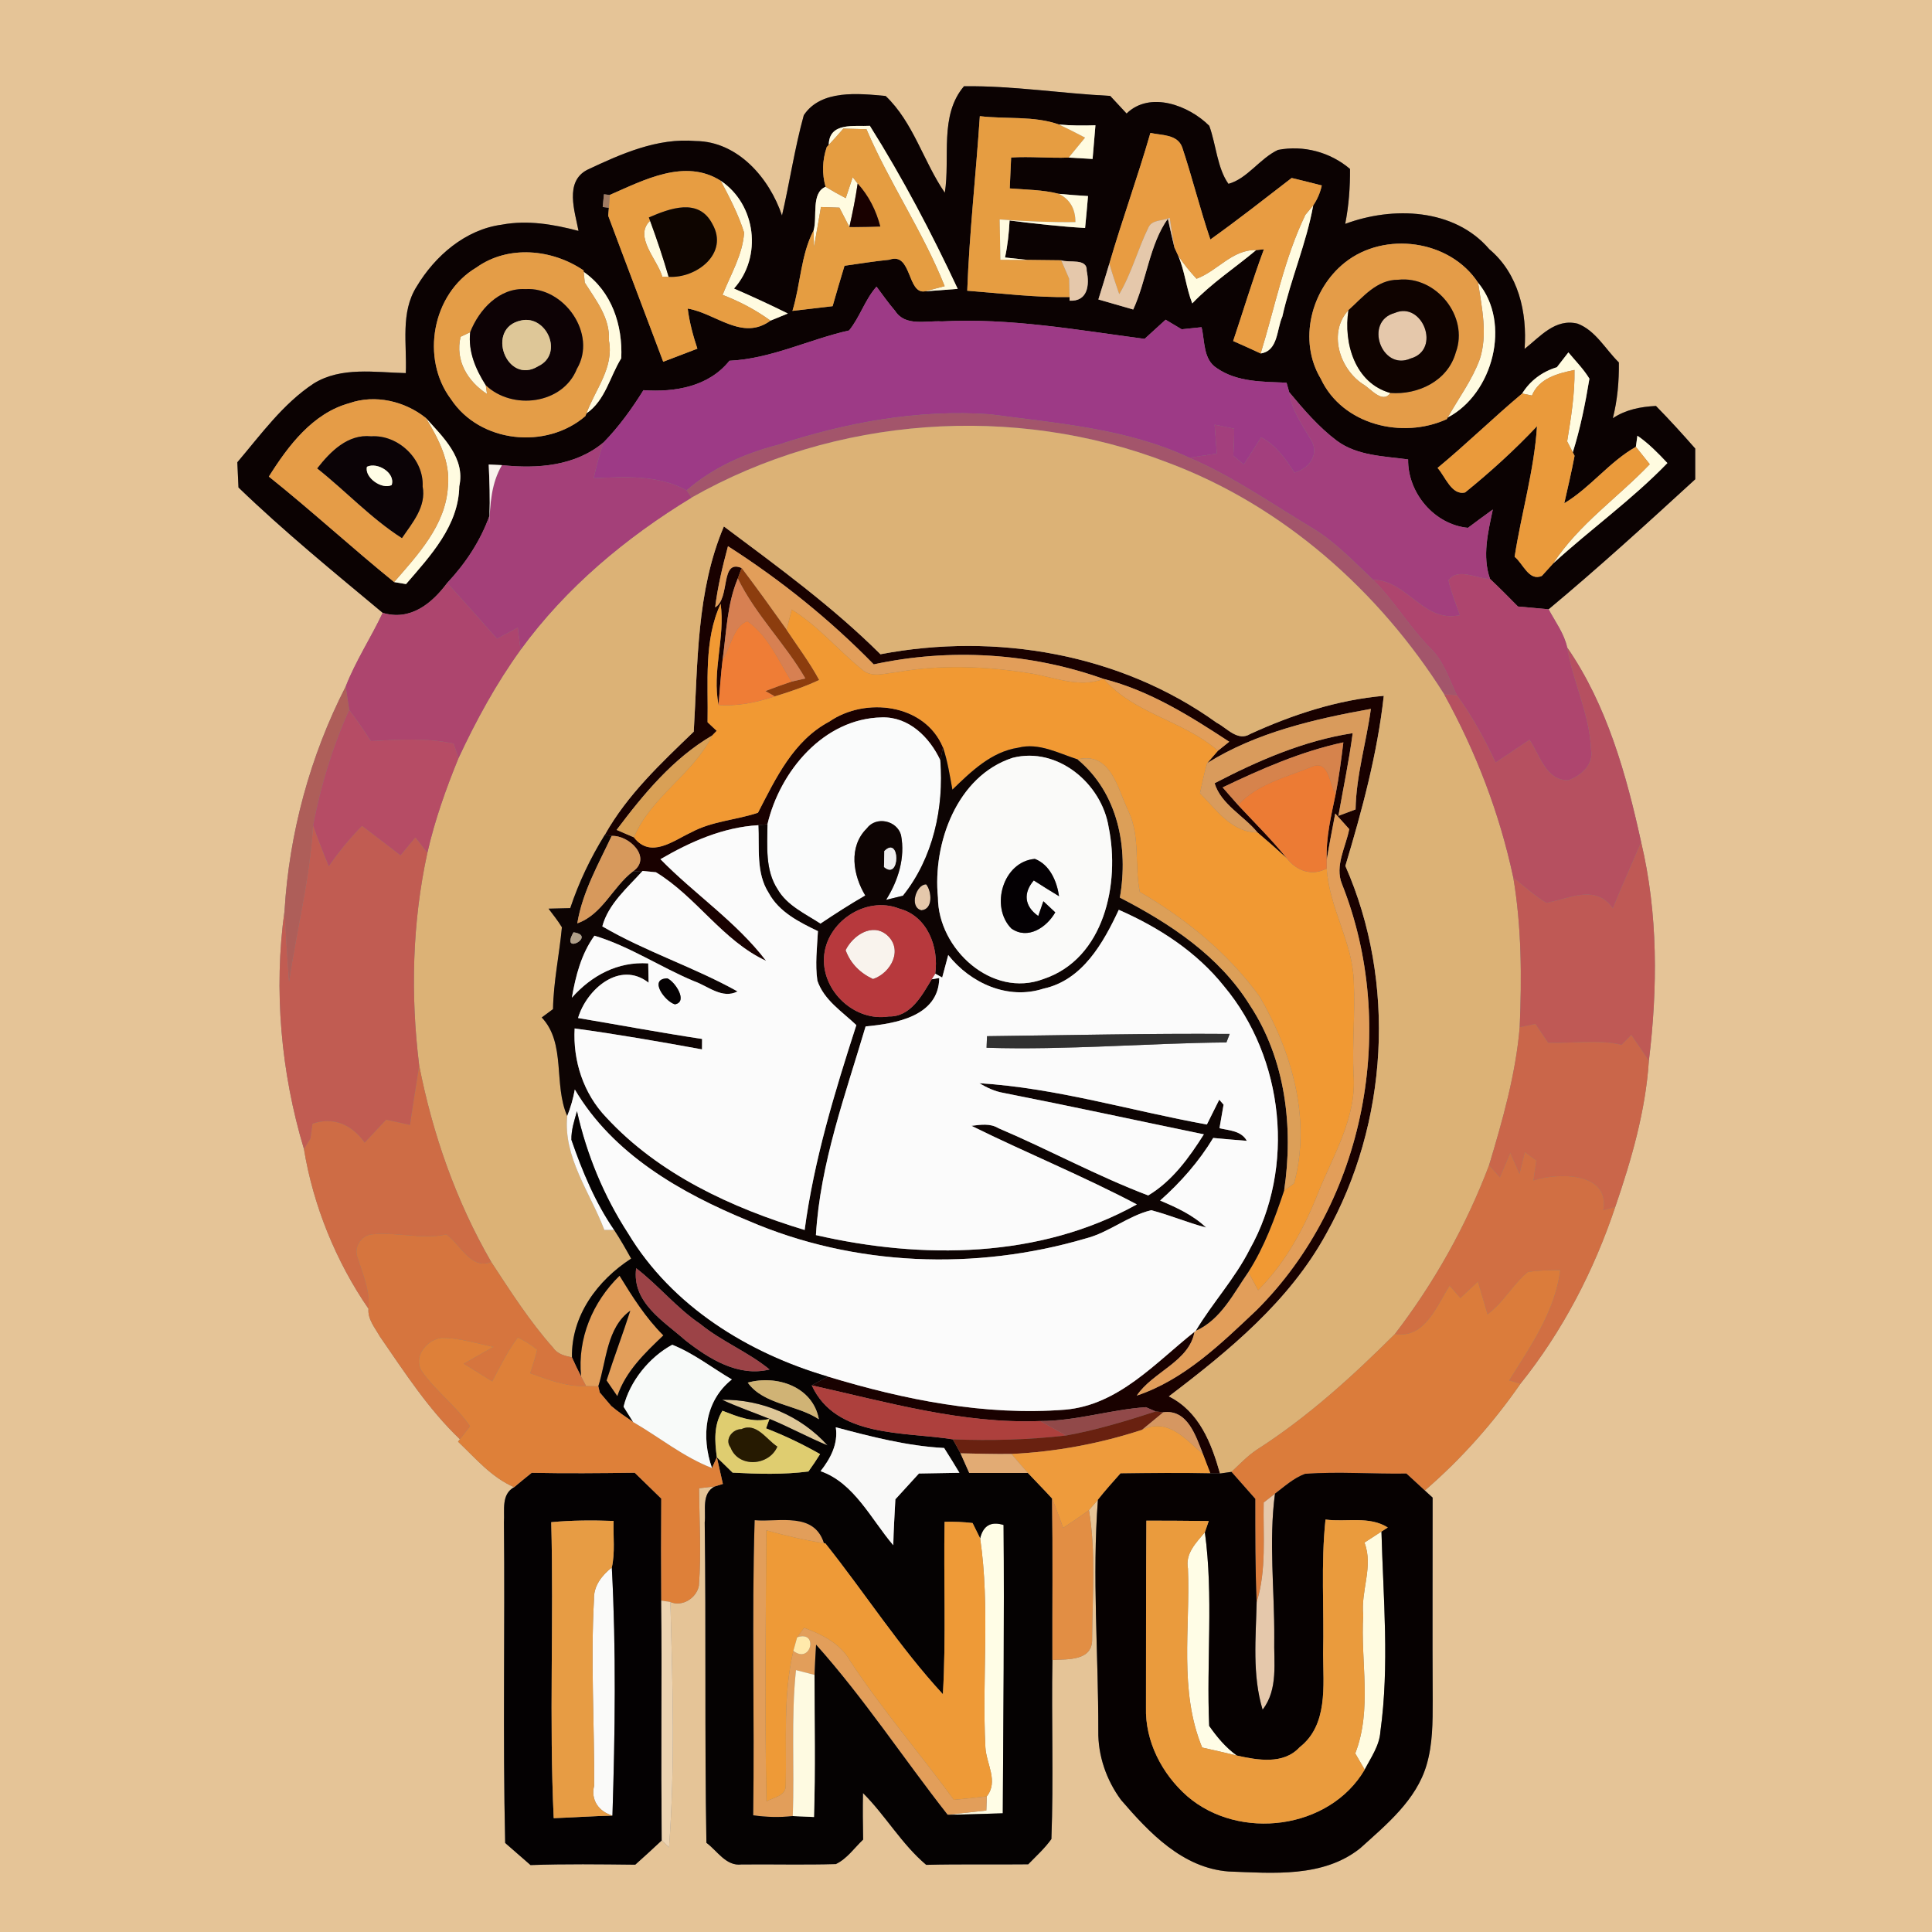 <?xml version="1.0" encoding="UTF-8" ?>
<!DOCTYPE svg PUBLIC "-//W3C//DTD SVG 1.1//EN" "http://www.w3.org/Graphics/SVG/1.1/DTD/svg11.dtd">
<svg width="250pt" height="250pt" viewBox="0 0 250 250" version="1.1" xmlns="http://www.w3.org/2000/svg">
<rect x="0" y="0" width="250" height="250" fill="#808080" stroke="none"/>
<g id="#e5c497ff">
<path fill="#e5c497" opacity="1.00" d=" M 0.00 0.00 L 250.00 0.00 L 250.00 250.00 L 0.00 250.00 L 0.00 0.00 M 104.01 14.91 C 102.83 19.18 102.19 23.58 101.19 27.89 C 99.57 23.06 95.48 18.29 90.02 18.25 C 85.05 17.81 80.36 19.92 75.98 21.98 C 73.02 23.53 74.39 27.35 74.86 29.88 C 71.64 29.03 68.27 28.45 64.95 29.07 C 60.23 29.69 56.29 33.11 53.91 37.09 C 51.79 40.44 52.67 44.54 52.51 48.28 C 48.54 48.19 44.16 47.42 40.60 49.62 C 36.61 52.25 33.77 56.22 30.71 59.82 C 30.75 60.63 30.82 62.26 30.86 63.08 C 36.79 68.80 43.20 74.03 49.52 79.30 C 48.00 82.52 46.02 85.52 44.73 88.84 C 40.14 97.80 37.42 107.81 36.82 117.86 C 35.39 128.06 36.36 138.82 39.33 148.68 C 40.52 155.96 43.46 163.23 47.68 169.35 C 47.56 170.71 48.53 171.83 49.16 172.95 C 52.35 177.57 55.42 182.34 59.51 186.24 L 59.27 186.55 C 61.53 188.69 63.59 191.18 66.53 192.44 C 64.84 193.36 65.31 195.41 65.21 196.99 C 65.35 210.82 65.05 224.66 65.37 238.48 C 66.46 239.43 67.55 240.39 68.65 241.34 C 73.17 241.18 77.68 241.24 82.20 241.29 C 83.36 240.26 84.51 239.20 85.64 238.14 L 86.57 239.05 C 87.37 228.51 87.03 217.87 86.75 207.30 C 88.32 207.97 90.16 206.75 90.44 205.17 C 90.76 200.98 90.49 196.78 90.46 192.58 C 90.97 192.53 91.97 192.41 92.47 192.35 C 90.74 193.29 91.36 195.42 91.19 197.01 C 91.38 210.83 91.17 224.65 91.41 238.46 C 92.82 239.49 93.94 241.51 95.95 241.26 C 100.02 241.22 104.09 241.33 108.16 241.21 C 109.61 240.52 110.55 239.12 111.69 238.04 C 111.65 236.03 111.63 234.02 111.67 232.02 C 114.60 234.94 116.66 238.62 119.85 241.31 C 124.25 241.20 128.65 241.29 133.05 241.24 C 134.08 240.18 135.19 239.18 136.05 237.97 C 136.34 230.26 136.05 222.52 136.18 214.80 C 138.19 214.69 141.43 214.95 141.32 212.03 C 141.35 206.50 141.83 200.89 140.91 195.41 C 141.20 195.08 141.78 194.41 142.07 194.08 C 141.31 204.01 142.14 214.02 142.12 223.99 C 142.07 227.18 143.17 230.35 145.06 232.91 C 148.72 237.16 153.02 241.72 158.99 242.17 C 164.73 242.38 171.20 242.99 176.00 239.17 C 179.40 236.10 183.26 232.95 184.60 228.38 C 185.40 225.66 185.39 222.81 185.39 220.01 C 185.34 211.27 185.39 202.53 185.38 193.79 L 184.37 192.87 C 189.06 188.83 193.24 184.12 196.75 179.05 C 202.20 172.26 206.27 164.40 209.02 156.16 C 211.11 150.06 212.94 143.74 213.36 137.29 C 214.51 127.87 214.56 118.24 212.36 108.96 C 210.45 100.22 207.92 91.20 202.79 83.78 C 202.40 81.96 201.24 80.45 200.39 78.84 C 206.88 73.43 213.13 67.73 219.36 62.02 C 219.36 60.69 219.36 59.36 219.36 58.04 C 217.71 56.16 216.03 54.31 214.28 52.53 C 212.31 52.63 210.37 53.00 208.70 54.12 C 209.30 51.75 209.51 49.33 209.48 46.90 C 207.75 45.21 206.48 42.77 204.14 41.88 C 201.23 41.17 199.31 43.56 197.28 45.15 C 197.63 40.42 196.49 35.41 192.72 32.25 C 188.18 26.94 180.22 26.68 174.07 28.97 C 174.53 26.63 174.71 24.24 174.69 21.86 C 172.12 19.68 168.68 18.76 165.37 19.40 C 163.02 20.50 161.40 23.13 158.96 23.79 C 157.51 21.76 157.36 18.70 156.48 16.28 C 153.86 13.65 148.81 11.73 145.78 14.69 C 145.07 13.93 144.37 13.17 143.66 12.41 C 137.35 12.10 131.07 11.08 124.74 11.16 C 121.52 14.94 122.98 20.39 122.26 24.94 C 119.49 20.91 118.20 15.84 114.60 12.42 C 111.13 12.10 106.23 11.55 104.01 14.91 Z" />
</g>
<g id="#0b0202ff">
<path fill="#0b0202" opacity="1.00" d=" M 104.01 14.91 C 106.23 11.55 111.13 12.10 114.60 12.42 C 118.20 15.84 119.49 20.91 122.26 24.94 C 122.98 20.39 121.52 14.94 124.74 11.16 C 131.07 11.08 137.35 12.10 143.66 12.41 C 144.37 13.17 145.07 13.93 145.78 14.69 C 148.81 11.73 153.86 13.65 156.48 16.28 C 157.36 18.70 157.51 21.76 158.96 23.79 C 161.40 23.13 163.02 20.50 165.37 19.40 C 168.68 18.76 172.12 19.68 174.69 21.86 C 174.71 24.24 174.53 26.63 174.07 28.97 C 180.22 26.68 188.18 26.94 192.72 32.25 C 196.49 35.41 197.63 40.42 197.28 45.15 C 199.31 43.56 201.23 41.17 204.14 41.88 C 206.48 42.77 207.75 45.21 209.48 46.90 C 209.51 49.33 209.30 51.75 208.70 54.12 C 210.37 53.00 212.31 52.63 214.28 52.53 C 216.03 54.31 217.71 56.16 219.36 58.04 C 219.36 59.36 219.36 60.69 219.36 62.02 C 213.13 67.73 206.88 73.43 200.39 78.84 C 199.06 78.72 197.74 78.60 196.42 78.48 C 195.23 77.27 194.04 76.07 192.81 74.91 C 191.78 71.96 192.55 68.87 193.17 65.93 C 192.09 66.71 191.01 67.50 189.95 68.30 C 185.59 67.88 182.15 63.77 182.21 59.45 C 179.08 59.02 175.65 58.99 173.00 57.04 C 170.63 55.26 168.70 53.00 166.82 50.74 C 166.73 50.44 166.56 49.82 166.48 49.52 C 163.41 49.39 160.07 49.46 157.45 47.63 C 155.67 46.50 155.92 44.14 155.48 42.34 C 154.83 42.41 153.55 42.55 152.91 42.61 C 152.39 42.30 151.35 41.68 150.83 41.37 C 149.92 42.20 149.01 43.02 148.11 43.85 C 139.41 42.70 130.69 41.12 121.87 41.59 C 119.84 41.46 117.14 42.29 115.83 40.23 C 114.97 39.23 114.21 38.15 113.42 37.09 C 111.92 38.78 111.28 41.03 109.87 42.76 C 104.67 43.93 99.77 46.43 94.39 46.68 C 91.69 50.05 87.34 50.77 83.26 50.49 C 81.76 52.89 80.11 55.19 78.13 57.22 C 74.46 60.32 69.53 60.68 64.95 60.19 C 64.52 60.17 63.67 60.13 63.24 60.11 C 63.34 62.31 63.42 64.52 63.34 66.73 C 62.17 69.99 60.24 72.91 57.87 75.43 C 55.88 78.11 53.08 80.38 49.52 79.30 C 43.20 74.03 36.79 68.80 30.86 63.08 C 30.82 62.26 30.75 60.63 30.71 59.82 C 33.77 56.22 36.61 52.25 40.60 49.62 C 44.16 47.42 48.54 48.19 52.51 48.28 C 52.67 44.54 51.79 40.44 53.91 37.09 C 56.29 33.11 60.23 29.69 64.95 29.07 C 68.27 28.45 71.64 29.03 74.86 29.88 C 74.39 27.35 73.02 23.53 75.98 21.98 C 80.36 19.92 85.05 17.81 90.02 18.25 C 95.48 18.29 99.57 23.06 101.19 27.89 C 102.19 23.58 102.83 19.18 104.01 14.91 M 126.79 15.03 C 126.29 22.56 125.44 30.07 125.16 37.62 C 129.57 37.96 133.97 38.51 138.40 38.44 L 138.40 38.91 C 140.74 39.03 141.01 36.91 140.62 35.06 C 140.72 33.35 138.35 34.06 137.32 33.68 C 135.86 33.66 134.41 33.65 132.95 33.63 C 131.98 33.52 131.02 33.42 130.05 33.32 C 130.39 31.74 130.56 30.14 130.64 28.53 C 133.89 28.94 137.14 29.31 140.41 29.50 C 140.55 28.12 140.67 26.75 140.79 25.37 C 139.53 25.30 138.27 25.20 137.01 25.08 C 134.94 24.55 132.78 24.55 130.66 24.38 C 130.72 23.04 130.79 21.71 130.84 20.38 C 133.33 20.22 135.81 20.49 138.29 20.39 C 139.06 20.44 140.61 20.52 141.38 20.57 C 141.50 19.11 141.62 17.66 141.75 16.21 C 140.18 16.26 138.60 16.26 137.03 16.11 C 133.78 14.96 130.18 15.44 126.79 15.03 M 107.24 18.75 L 106.98 19.03 C 106.40 20.76 106.35 22.48 106.83 24.17 C 104.92 24.96 105.79 28.07 105.28 29.81 C 103.61 33.02 103.60 36.80 102.54 40.23 C 104.27 40.03 106.01 39.82 107.74 39.62 C 108.24 37.87 108.75 36.13 109.28 34.39 C 111.21 34.12 113.14 33.80 115.08 33.61 C 118.01 32.55 117.37 38.09 119.68 37.70 C 121.10 37.59 122.51 37.49 123.93 37.38 C 120.55 30.16 116.81 23.04 112.56 16.28 C 110.56 16.40 107.29 15.75 107.24 18.75 M 148.86 17.20 C 147.23 22.88 145.20 28.44 143.55 34.11 C 143.09 35.66 142.61 37.20 142.13 38.75 C 143.63 39.18 145.13 39.61 146.64 40.05 C 148.38 36.25 148.75 31.63 151.12 28.30 C 151.39 29.54 151.68 30.79 151.97 32.03 L 152.45 33.07 C 153.32 35.05 153.48 37.25 154.28 39.26 C 156.77 36.64 159.80 34.67 162.55 32.36 C 162.80 32.34 163.30 32.28 163.55 32.26 C 162.09 36.17 160.90 40.17 159.57 44.13 C 160.76 44.65 161.95 45.19 163.13 45.74 C 165.41 45.40 165.19 42.62 165.93 40.98 C 167.02 36.11 169.04 31.50 169.93 26.58 C 170.46 25.80 170.83 24.94 171.04 24.00 C 169.74 23.66 168.44 23.34 167.14 23.03 C 163.66 25.71 160.20 28.44 156.62 30.99 C 155.28 27.05 154.29 23.01 152.98 19.07 C 152.36 17.35 150.31 17.53 148.86 17.20 M 78.89 25.23 L 78.15 25.14 C 78.11 25.56 78.03 26.38 77.99 26.79 L 78.79 26.88 L 78.70 27.91 C 81.05 34.22 83.46 40.51 85.82 46.81 C 87.29 46.25 88.77 45.69 90.24 45.12 C 89.68 43.43 89.21 41.70 88.99 39.93 C 92.63 40.54 96.05 44.17 99.70 41.49 C 100.45 41.19 101.20 40.88 101.95 40.57 C 99.66 39.43 97.33 38.36 94.98 37.34 C 98.67 33.23 97.84 26.46 93.26 23.39 C 88.63 20.45 83.30 23.31 78.89 25.23 M 174.02 33.98 C 169.65 37.46 167.95 44.09 170.91 49.01 C 173.70 54.98 181.46 56.86 187.21 54.24 L 187.34 54.02 C 193.18 50.97 195.61 41.80 191.27 36.59 C 187.63 31.03 179.17 29.87 174.02 33.98 M 61.64 34.62 C 55.93 38.00 54.39 46.40 58.37 51.67 C 62.11 57.32 70.67 58.21 75.74 53.85 L 75.89 53.49 C 78.33 51.82 78.91 48.74 80.39 46.36 C 80.59 42.09 79.17 37.71 75.53 35.18 L 75.51 34.99 C 71.45 32.23 65.76 31.67 61.64 34.62 M 201.46 47.52 C 199.58 48.09 198.01 49.24 196.97 50.92 C 193.25 54.04 189.77 57.45 186.02 60.55 C 187.02 61.66 187.84 64.15 189.59 63.72 C 192.86 61.07 196.00 58.22 198.89 55.15 C 198.52 60.87 196.87 66.40 195.99 72.05 C 197.07 72.89 197.84 75.27 199.52 74.52 C 199.89 74.11 200.62 73.31 200.99 72.90 C 205.83 68.47 211.19 64.65 215.76 59.92 C 214.56 58.64 213.33 57.38 211.88 56.38 L 211.68 57.82 C 208.22 59.78 205.82 63.08 202.42 65.12 C 202.88 63.08 203.36 61.04 203.75 58.98 L 203.52 58.53 C 204.50 55.42 205.14 52.21 205.67 49.00 C 204.91 47.75 203.87 46.71 202.95 45.60 C 202.58 46.08 201.83 47.04 201.46 47.52 M 45.21 52.17 C 40.46 53.47 37.29 57.69 34.79 61.67 C 40.31 66.08 45.51 70.87 51.00 75.32 C 51.39 75.38 52.16 75.51 52.54 75.58 C 55.68 71.94 59.35 68.03 59.43 62.92 C 60.24 59.28 57.31 56.54 55.12 54.10 C 52.41 51.91 48.54 51.00 45.21 52.17 Z" />
</g>
<g id="#e69d41ff">
<path fill="#e69d41" opacity="1.00" d=" M 126.79 15.03 C 130.18 15.44 133.78 14.96 137.03 16.11 C 138.17 16.65 139.29 17.22 140.41 17.81 C 139.88 18.45 138.82 19.75 138.29 20.39 C 135.81 20.49 133.33 20.22 130.84 20.38 C 130.79 21.71 130.72 23.04 130.66 24.38 C 132.78 24.55 134.94 24.55 137.01 25.08 C 138.45 25.79 139.16 27.01 139.16 28.74 C 135.89 28.78 132.62 28.63 129.36 28.40 C 129.39 30.14 129.42 31.87 129.45 33.61 C 130.62 33.61 131.78 33.62 132.95 33.63 C 134.41 33.65 135.86 33.66 137.32 33.68 C 137.57 34.27 138.09 35.46 138.34 36.05 C 138.36 36.65 138.38 37.84 138.40 38.44 C 133.97 38.51 129.57 37.96 125.16 37.62 C 125.44 30.07 126.29 22.56 126.79 15.03 Z" />
</g>
<g id="#fffbe0ff">
<path fill="#fffbe0" opacity="1.00" d=" M 107.24 18.75 C 107.29 15.75 110.56 16.40 112.56 16.28 C 116.81 23.04 120.55 30.16 123.93 37.38 C 122.51 37.49 121.10 37.59 119.68 37.70 C 120.32 37.53 121.60 37.20 122.24 37.03 C 119.44 29.98 115.09 23.68 112.12 16.72 C 111.37 16.70 109.87 16.66 109.13 16.64 C 108.51 17.36 107.89 18.06 107.24 18.75 Z" />
<path fill="#fffbe0" opacity="1.00" d=" M 137.03 16.11 C 138.60 16.26 140.18 16.26 141.75 16.21 C 141.62 17.66 141.50 19.11 141.38 20.57 C 140.61 20.52 139.06 20.44 138.29 20.39 C 138.82 19.75 139.88 18.45 140.41 17.81 C 139.29 17.22 138.17 16.65 137.03 16.11 Z" />
<path fill="#fffbe0" opacity="1.00" d=" M 93.26 23.39 C 97.84 26.46 98.67 33.23 94.98 37.34 C 97.33 38.36 99.66 39.43 101.95 40.57 C 101.20 40.88 100.45 41.19 99.70 41.49 C 97.79 40.10 95.70 39.00 93.50 38.16 C 94.54 35.53 96.10 32.97 96.29 30.10 C 95.55 27.75 94.41 25.56 93.26 23.39 Z" />
<path fill="#fffbe0" opacity="1.00" d=" M 110.34 22.93 C 110.50 23.14 110.82 23.55 110.98 23.75 C 110.71 25.64 110.33 27.51 109.91 29.37 C 109.58 28.74 108.94 27.49 108.62 26.87 C 108.02 26.85 106.83 26.81 106.23 26.79 C 105.93 28.52 105.64 30.24 105.33 31.96 C 105.32 31.42 105.29 30.35 105.28 29.81 C 105.79 28.07 104.92 24.96 106.83 24.17 C 107.68 24.69 108.55 25.18 109.44 25.64 C 109.67 24.96 110.11 23.61 110.34 22.93 Z" />
<path fill="#fffbe0" opacity="1.00" d=" M 137.01 25.08 C 138.27 25.20 139.53 25.30 140.79 25.37 C 140.67 26.75 140.55 28.12 140.41 29.50 C 137.14 29.31 133.89 28.94 130.64 28.53 C 130.56 30.14 130.39 31.74 130.05 33.32 C 131.02 33.42 131.98 33.52 132.95 33.63 C 131.78 33.62 130.62 33.61 129.45 33.61 C 129.42 31.87 129.39 30.14 129.36 28.40 C 132.62 28.63 135.89 28.78 139.16 28.74 C 139.16 27.01 138.45 25.79 137.01 25.08 Z" />
<path fill="#fffbe0" opacity="1.00" d=" M 168.92 27.79 C 169.18 27.49 169.68 26.88 169.93 26.58 C 169.04 31.50 167.02 36.11 165.93 40.98 C 165.19 42.62 165.41 45.40 163.13 45.74 C 164.98 39.73 166.17 33.48 168.92 27.79 Z" />
<path fill="#fffbe0" opacity="1.00" d=" M 85.70 35.80 C 85.07 33.57 81.97 30.62 84.12 28.57 C 85.00 30.96 85.81 33.37 86.52 35.82 L 85.70 35.80 Z" />
<path fill="#fffbe0" opacity="1.00" d=" M 154.83 36.07 C 157.54 35.07 159.47 32.26 162.55 32.36 C 159.80 34.67 156.77 36.64 154.28 39.26 C 153.48 37.25 153.32 35.05 152.45 33.07 C 153.15 34.14 153.96 35.13 154.83 36.07 Z" />
<path fill="#fffbe0" opacity="1.00" d=" M 75.67 36.57 C 75.64 36.22 75.57 35.53 75.53 35.18 C 79.17 37.71 80.59 42.09 80.39 46.36 C 78.91 48.74 78.33 51.82 75.89 53.49 C 77.02 50.38 79.48 47.58 78.79 44.04 C 78.97 41.15 77.12 38.87 75.67 36.57 Z" />
<path fill="#fffbe0" opacity="1.00" d=" M 191.27 36.59 C 195.61 41.80 193.18 50.97 187.34 54.02 C 188.74 51.52 190.49 49.19 191.48 46.49 C 192.53 43.27 191.75 39.84 191.27 36.59 Z" />
<path fill="#fffbe0" opacity="1.00" d=" M 176.33 49.69 C 173.31 47.68 171.84 42.99 174.49 40.14 C 173.82 44.38 175.33 49.58 179.91 50.85 C 178.88 52.33 177.32 50.22 176.33 49.69 Z" />
<path fill="#fffbe0" opacity="1.00" d=" M 59.60 43.58 C 59.91 43.43 60.53 43.13 60.84 42.99 C 60.56 45.49 61.55 47.79 62.86 49.85 L 63.02 50.98 C 60.51 49.35 58.87 46.65 59.60 43.58 Z" />
<path fill="#fffbe0" opacity="1.00" d=" M 201.46 47.52 C 201.83 47.04 202.58 46.08 202.95 45.60 C 203.87 46.71 204.91 47.75 205.67 49.00 C 205.14 52.21 204.50 55.42 203.52 58.53 C 203.33 58.18 202.97 57.46 202.79 57.11 C 203.29 54.05 203.79 50.98 203.74 47.87 C 201.58 48.32 199.16 48.93 198.23 51.18 L 196.97 50.92 C 198.01 49.24 199.58 48.09 201.46 47.52 Z" />
<path fill="#fffbe0" opacity="1.00" d=" M 55.12 54.10 C 57.31 56.54 60.24 59.28 59.43 62.92 C 59.35 68.03 55.68 71.94 52.54 75.58 C 52.16 75.51 51.39 75.38 51.00 75.32 C 54.09 71.76 57.68 67.94 57.96 62.97 C 58.30 59.73 56.73 56.77 55.12 54.10 Z" />
<path fill="#fffbe0" opacity="1.00" d=" M 211.88 56.38 C 213.33 57.38 214.56 58.64 215.76 59.92 C 211.19 64.65 205.83 68.47 200.99 72.90 C 204.30 67.82 209.36 64.39 213.48 60.07 C 213.03 59.50 212.13 58.38 211.68 57.82 L 211.88 56.38 Z" />
<path fill="#fffbe0" opacity="1.00" d=" M 176.56 199.61 C 177.11 199.25 178.21 198.54 178.76 198.18 C 178.99 206.80 179.81 215.49 178.62 224.08 C 178.50 225.90 177.40 227.42 176.59 228.99 C 176.28 228.47 175.67 227.42 175.37 226.89 C 177.59 221.16 176.03 214.98 176.40 209.01 C 176.06 205.85 177.75 202.69 176.56 199.61 Z" />
</g>
<g id="#e59d41ff">
<path fill="#e59d41" opacity="1.00" d=" M 107.24 18.75 C 107.89 18.06 108.51 17.36 109.13 16.64 C 109.87 16.66 111.37 16.70 112.12 16.72 C 115.09 23.68 119.44 29.98 122.24 37.03 C 121.60 37.20 120.32 37.53 119.68 37.70 C 117.37 38.09 118.01 32.55 115.08 33.61 C 113.14 33.80 111.21 34.12 109.28 34.39 C 108.75 36.13 108.24 37.87 107.74 39.62 C 106.01 39.82 104.27 40.03 102.54 40.23 C 103.60 36.80 103.61 33.02 105.28 29.81 C 105.29 30.35 105.32 31.42 105.33 31.96 C 105.64 30.24 105.93 28.52 106.23 26.79 C 106.83 26.81 108.02 26.85 108.62 26.87 C 108.94 27.49 109.58 28.74 109.91 29.37 L 110.48 29.38 C 111.62 29.37 112.76 29.35 113.91 29.31 C 113.38 27.25 112.42 25.33 110.98 23.75 C 110.82 23.55 110.50 23.14 110.34 22.93 C 110.11 23.61 109.67 24.96 109.44 25.64 C 108.55 25.18 107.68 24.69 106.83 24.17 C 106.35 22.48 106.40 20.76 106.98 19.03 L 107.24 18.75 Z" />
</g>
<g id="#e89c42ff">
<path fill="#e89c42" opacity="1.00" d=" M 148.86 17.20 C 150.31 17.53 152.36 17.35 152.98 19.07 C 154.29 23.01 155.28 27.05 156.62 30.99 C 160.20 28.44 163.66 25.71 167.14 23.03 C 168.44 23.34 169.74 23.66 171.04 24.00 C 170.83 24.94 170.46 25.80 169.93 26.58 C 169.68 26.88 169.18 27.49 168.92 27.79 C 166.17 33.48 164.98 39.73 163.13 45.74 C 161.95 45.19 160.76 44.65 159.57 44.13 C 160.90 40.17 162.09 36.17 163.55 32.26 C 163.30 32.28 162.80 32.34 162.55 32.36 C 159.47 32.26 157.54 35.07 154.83 36.07 C 153.96 35.13 153.15 34.14 152.45 33.07 L 151.97 32.03 C 151.75 30.75 151.55 29.47 151.36 28.18 C 150.47 28.61 149.09 28.39 148.62 29.41 C 147.23 32.24 146.44 35.33 144.83 38.06 C 144.37 36.75 143.94 35.44 143.55 34.11 C 145.20 28.44 147.23 22.88 148.86 17.20 Z" />
</g>
<g id="#e79d42ff">
<path fill="#e79d42" opacity="1.00" d=" M 78.89 25.23 C 83.30 23.31 88.63 20.45 93.26 23.39 C 94.41 25.56 95.55 27.75 96.29 30.10 C 96.10 32.97 94.54 35.53 93.50 38.16 C 95.70 39.00 97.79 40.10 99.70 41.49 C 96.05 44.17 92.63 40.54 88.99 39.93 C 89.21 41.70 89.68 43.43 90.24 45.12 C 88.77 45.69 87.29 46.25 85.82 46.81 C 83.46 40.51 81.05 34.22 78.70 27.91 L 78.79 26.88 C 78.82 26.46 78.87 25.64 78.89 25.23 M 83.96 28.14 L 84.12 28.57 C 81.97 30.62 85.07 33.57 85.70 35.80 L 86.52 35.82 C 90.10 36.05 94.36 32.80 92.18 28.98 C 90.41 25.56 86.71 26.95 83.96 28.14 Z" />
</g>
<g id="#190100ff">
<path fill="#190100" opacity="1.00" d=" M 110.98 23.75 C 112.42 25.33 113.38 27.25 113.91 29.31 C 112.76 29.35 111.62 29.37 110.48 29.38 L 109.91 29.37 C 110.33 27.51 110.71 25.64 110.98 23.75 Z" />
<path fill="#190100" opacity="1.00" d=" M 89.77 94.68 C 90.31 85.79 90.10 76.53 93.67 68.12 C 100.65 73.34 107.73 78.49 113.93 84.66 C 128.85 81.81 145.02 84.58 157.45 93.53 C 158.78 94.21 160.16 95.99 161.79 94.97 C 167.26 92.47 173.04 90.57 179.06 90.04 C 178.23 97.54 176.25 104.85 174.09 112.05 C 180.72 127.11 179.65 145.34 171.61 159.66 C 166.83 168.39 159.04 174.77 151.25 180.69 C 155.17 182.65 156.75 186.71 157.87 190.67 C 157.55 190.66 156.93 190.65 156.62 190.65 C 156.29 189.82 155.98 188.98 155.66 188.15 C 154.74 185.83 153.68 182.33 150.53 182.75 L 149.54 182.64 L 148.28 182.09 C 143.69 182.40 139.25 183.88 134.62 183.88 C 124.54 184.27 114.77 181.43 105.04 179.26 C 105.56 178.98 106.61 178.42 107.13 178.13 C 117.04 181.13 127.44 183.23 137.83 182.41 C 144.73 181.81 149.48 176.37 154.57 172.33 C 153.90 176.19 149.15 177.52 147.10 180.59 C 153.23 178.54 158.01 173.87 162.61 169.52 C 176.73 155.45 180.97 132.81 173.65 114.39 C 172.69 112.04 174.15 109.59 174.59 107.29 C 173.99 106.61 173.39 105.94 172.78 105.27 C 172.40 107.26 172.01 109.25 171.68 111.25 C 171.56 108.35 172.26 105.53 172.84 102.72 C 173.27 100.51 173.56 98.28 173.83 96.06 C 168.36 97.24 163.23 99.49 158.21 101.89 C 158.87 102.65 159.53 103.41 160.21 104.17 C 162.33 106.45 164.56 108.64 166.52 111.07 C 165.27 109.93 164.01 108.81 162.72 107.72 C 160.96 105.56 158.00 104.09 157.17 101.35 C 162.79 98.42 168.73 95.84 175.04 94.87 C 174.56 98.46 173.82 102.00 173.19 105.57 C 173.74 105.36 174.86 104.95 175.41 104.74 C 175.49 100.33 176.80 96.08 177.39 91.73 C 170.10 93.04 162.56 94.78 156.22 98.74 C 156.56 98.34 157.26 97.55 157.60 97.15 C 157.97 96.86 158.69 96.27 159.06 95.98 C 154.00 92.66 148.77 89.37 142.84 87.86 L 142.79 87.85 C 133.33 84.46 122.87 83.85 113.06 85.97 C 107.40 80.18 101.02 75.04 94.20 70.68 C 93.50 73.28 92.87 75.91 92.54 78.59 C 94.53 77.44 93.16 72.30 95.96 73.50 L 95.47 74.85 C 94.08 78.17 94.00 81.81 93.51 85.32 C 93.27 87.28 93.15 89.25 92.98 91.22 C 92.11 86.85 93.85 82.51 93.25 78.13 C 91.05 82.85 91.66 88.37 91.56 93.46 C 91.85 93.74 92.44 94.29 92.74 94.57 C 92.59 94.72 92.30 95.02 92.16 95.17 C 87.07 98.15 83.29 102.74 79.79 107.39 C 80.35 107.63 81.46 108.11 82.02 108.35 C 84.21 111.16 87.10 108.79 89.46 107.70 C 92.14 106.25 95.24 106.12 98.08 105.17 C 100.38 100.72 102.66 95.84 107.32 93.37 C 112.01 90.14 119.67 91.07 122.02 96.71 C 121.94 97.13 121.76 97.96 121.68 98.38 C 120.29 95.40 117.60 92.72 114.10 92.83 C 106.59 92.98 100.93 99.78 99.31 106.65 L 98.13 106.78 C 93.58 107.04 89.35 108.91 85.46 111.18 C 89.88 115.70 95.28 119.28 99.13 124.33 C 93.51 121.73 90.12 116.05 84.88 112.87 C 84.45 112.82 83.58 112.74 83.15 112.70 L 81.89 112.77 C 84.44 111.00 81.40 108.04 79.15 108.17 C 78.93 108.13 78.48 108.07 78.26 108.03 C 81.17 102.84 85.53 98.76 89.77 94.68 Z" />
</g>
<g id="#a17c63ff">
<path fill="#a17c63" opacity="1.00" d=" M 78.15 25.14 L 78.89 25.23 C 78.87 25.64 78.82 26.46 78.79 26.88 L 77.99 26.79 C 78.03 26.38 78.11 25.56 78.15 25.14 Z" />
</g>
<g id="#0e0500ff">
<path fill="#0e0500" opacity="1.00" d=" M 83.96 28.14 C 86.71 26.95 90.41 25.56 92.18 28.98 C 94.36 32.80 90.10 36.05 86.52 35.82 C 85.81 33.37 85.00 30.96 84.12 28.57 L 83.96 28.14 Z" />
</g>
<g id="#e5c8abff">
<path fill="#e5c8ab" opacity="1.00" d=" M 148.62 29.41 C 149.09 28.39 150.47 28.61 151.36 28.18 C 151.55 29.47 151.75 30.75 151.97 32.03 C 151.68 30.79 151.39 29.54 151.12 28.30 C 148.75 31.63 148.38 36.25 146.64 40.05 C 145.13 39.61 143.63 39.18 142.13 38.75 C 142.61 37.20 143.09 35.66 143.55 34.11 C 143.94 35.44 144.37 36.75 144.83 38.06 C 146.44 35.33 147.23 32.24 148.62 29.41 Z" />
<path fill="#e5c8ab" opacity="1.00" d=" M 137.32 33.68 C 138.35 34.06 140.72 33.35 140.62 35.06 C 141.01 36.91 140.74 39.03 138.40 38.91 L 138.40 38.44 C 138.38 37.84 138.36 36.65 138.34 36.05 C 138.09 35.46 137.57 34.27 137.32 33.68 Z" />
<path fill="#e5c8ab" opacity="1.00" d=" M 180.47 40.50 C 184.06 38.92 186.54 45.26 182.53 46.39 C 178.78 48.06 176.46 41.59 180.47 40.50 Z" />
<path fill="#e5c8ab" opacity="1.00" d=" M 119.23 117.79 C 117.60 117.39 118.56 114.40 119.85 114.44 C 120.57 115.33 120.77 117.66 119.23 117.79 Z" />
<path fill="#e5c8ab" opacity="1.00" d=" M 163.52 194.42 C 163.88 194.14 164.61 193.57 164.98 193.28 C 164.16 199.48 164.93 205.75 164.89 211.98 C 164.81 215.09 165.43 218.59 163.38 221.23 C 162.02 216.71 162.51 211.95 162.61 207.31 C 163.91 203.13 163.43 198.73 163.52 194.42 Z" />
</g>
<g id="#e49c48ff">
<path fill="#e49c48" opacity="1.00" d=" M 174.02 33.98 C 179.17 29.87 187.63 31.03 191.27 36.59 C 191.75 39.84 192.53 43.27 191.48 46.49 C 190.49 49.19 188.74 51.52 187.34 54.02 L 187.21 54.24 C 181.46 56.86 173.70 54.98 170.91 49.01 C 167.95 44.09 169.65 37.46 174.02 33.98 M 174.49 40.14 C 171.84 42.99 173.31 47.68 176.33 49.69 C 177.32 50.22 178.88 52.33 179.91 50.85 C 183.52 51.12 187.36 49.28 188.38 45.60 C 190.11 40.95 185.81 35.65 180.92 36.20 C 178.15 36.18 176.36 38.46 174.49 40.14 Z" />
</g>
<g id="#e49d47ff">
<path fill="#e49d47" opacity="1.00" d=" M 61.64 34.62 C 65.76 31.67 71.45 32.23 75.51 34.99 L 75.53 35.18 C 75.57 35.53 75.64 36.22 75.67 36.57 C 77.12 38.87 78.97 41.15 78.79 44.04 C 79.48 47.58 77.02 50.38 75.89 53.49 L 75.74 53.85 C 70.67 58.21 62.11 57.32 58.37 51.67 C 54.39 46.40 55.93 38.00 61.64 34.62 M 60.84 42.99 C 60.53 43.13 59.91 43.43 59.60 43.58 C 58.87 46.65 60.51 49.35 63.02 50.98 L 62.86 49.85 C 66.28 53.12 72.82 52.33 74.65 47.73 C 77.31 43.22 72.99 37.09 67.97 37.41 C 64.59 37.23 61.98 40.07 60.84 42.99 Z" />
</g>
<g id="#0f0300ff">
<path fill="#0f0300" opacity="1.00" d=" M 174.49 40.14 C 176.36 38.46 178.15 36.18 180.92 36.20 C 185.81 35.65 190.11 40.95 188.38 45.60 C 187.36 49.28 183.52 51.12 179.91 50.85 C 175.33 49.58 173.82 44.38 174.49 40.14 M 180.47 40.50 C 176.46 41.59 178.78 48.06 182.53 46.39 C 186.54 45.26 184.06 38.92 180.47 40.50 Z" />
</g>
<g id="#9d3a86ff">
<path fill="#9d3a86" opacity="1.00" d=" M 109.87 42.76 C 111.28 41.03 111.92 38.78 113.42 37.09 C 114.21 38.15 114.97 39.23 115.83 40.23 C 117.14 42.29 119.84 41.46 121.87 41.59 C 130.69 41.12 139.41 42.70 148.11 43.85 C 149.01 43.02 149.92 42.20 150.83 41.37 C 151.35 41.68 152.39 42.30 152.91 42.61 C 153.55 42.55 154.83 42.41 155.48 42.34 C 155.92 44.14 155.67 46.50 157.45 47.63 C 160.07 49.46 163.41 49.39 166.48 49.52 C 166.56 49.82 166.73 50.44 166.82 50.74 C 167.14 53.17 168.62 55.12 169.79 57.18 C 170.68 59.01 169.22 60.72 167.49 61.15 C 166.36 59.37 165.10 57.60 163.19 56.59 C 162.44 57.77 161.69 58.94 160.95 60.11 C 160.61 59.82 159.93 59.25 159.59 58.96 C 159.64 57.79 159.72 56.63 159.70 55.47 C 159.06 55.34 157.80 55.08 157.17 54.95 C 157.26 56.20 157.36 57.45 157.46 58.70 C 156.27 58.87 155.09 59.05 153.90 59.23 C 145.85 55.45 136.84 54.79 128.14 53.61 C 118.83 52.94 109.45 54.67 100.62 57.58 C 96.33 58.68 92.21 60.53 88.85 63.45 C 85.14 61.42 80.88 61.70 76.82 61.88 C 77.18 60.30 77.57 58.73 78.13 57.22 C 80.11 55.19 81.76 52.89 83.26 50.49 C 87.34 50.77 91.69 50.05 94.39 46.68 C 99.77 46.43 104.67 43.93 109.87 42.76 Z" />
</g>
<g id="#0d0205ff">
<path fill="#0d0205" opacity="1.00" d=" M 60.84 42.99 C 61.98 40.07 64.59 37.23 67.97 37.41 C 72.99 37.09 77.31 43.22 74.65 47.73 C 72.82 52.33 66.28 53.12 62.86 49.85 C 61.55 47.79 60.56 45.49 60.84 42.99 M 67.42 41.47 C 62.76 42.44 65.55 49.91 69.64 47.39 C 73.00 45.80 70.72 40.71 67.42 41.47 Z" />
</g>
<g id="#dec798ff">
<path fill="#dec798" opacity="1.00" d=" M 67.42 41.47 C 70.72 40.71 73.00 45.80 69.64 47.39 C 65.55 49.91 62.76 42.44 67.42 41.47 Z" />
<path fill="#dec798" opacity="1.00" d=" M 93.44 181.13 C 98.56 181.05 103.66 183.22 107.08 187.03 C 104.54 185.98 102.12 184.65 99.57 183.60 C 97.53 182.77 95.44 182.06 93.44 181.13 Z" />
</g>
<g id="#ea9a3bff">
<path fill="#ea9a3b" opacity="1.00" d=" M 198.23 51.18 C 199.16 48.93 201.58 48.32 203.74 47.87 C 203.79 50.98 203.29 54.05 202.79 57.11 C 202.97 57.46 203.33 58.18 203.52 58.53 L 203.75 58.98 C 203.36 61.04 202.88 63.08 202.42 65.12 C 205.82 63.08 208.22 59.78 211.68 57.82 C 212.13 58.38 213.03 59.50 213.48 60.07 C 209.36 64.39 204.30 67.82 200.99 72.90 C 200.62 73.31 199.89 74.11 199.52 74.52 C 197.84 75.27 197.07 72.89 195.99 72.05 C 196.87 66.40 198.52 60.87 198.89 55.15 C 196.00 58.22 192.86 61.07 189.59 63.72 C 187.84 64.15 187.02 61.66 186.02 60.55 C 189.77 57.45 193.25 54.04 196.97 50.92 L 198.23 51.18 Z" />
</g>
<g id="#a33f7dff">
<path fill="#a33f7d" opacity="1.00" d=" M 166.82 50.74 C 168.70 53.00 170.63 55.26 173.00 57.04 C 175.65 58.99 179.08 59.02 182.21 59.45 C 182.15 63.77 185.59 67.88 189.95 68.30 C 191.01 67.50 192.09 66.71 193.17 65.93 C 192.55 68.87 191.78 71.96 192.81 74.91 C 191.11 74.92 188.63 73.39 187.44 75.09 C 187.78 76.64 188.39 78.11 188.91 79.60 C 184.18 80.66 182.15 75.09 177.67 75.02 C 175.15 72.64 172.75 70.08 169.75 68.29 C 164.53 65.16 159.52 61.64 153.90 59.23 C 155.09 59.05 156.27 58.87 157.46 58.70 C 157.36 57.45 157.26 56.20 157.17 54.95 C 157.80 55.08 159.06 55.34 159.70 55.47 C 159.72 56.63 159.64 57.79 159.59 58.96 C 159.93 59.25 160.61 59.82 160.95 60.11 C 161.69 58.94 162.44 57.77 163.19 56.59 C 165.10 57.60 166.36 59.37 167.49 61.15 C 169.22 60.72 170.68 59.01 169.79 57.18 C 168.62 55.12 167.14 53.17 166.82 50.74 Z" />
</g>
<g id="#e59c47ff">
<path fill="#e59c47" opacity="1.00" d=" M 45.21 52.17 C 48.54 51.00 52.41 51.91 55.12 54.10 C 56.73 56.77 58.30 59.73 57.96 62.97 C 57.68 67.94 54.09 71.76 51.00 75.32 C 45.51 70.87 40.31 66.08 34.79 61.67 C 37.29 57.69 40.46 53.47 45.21 52.17 M 41.05 60.61 C 44.76 63.55 48.01 67.07 52.01 69.63 C 53.37 67.63 55.18 65.57 54.69 62.94 C 54.86 59.42 51.53 56.23 48.03 56.46 C 45.01 56.14 42.75 58.43 41.05 60.61 Z" />
</g>
<g id="#a3556bff">
<path fill="#a3556b" opacity="1.00" d=" M 100.62 57.58 C 109.45 54.67 118.83 52.94 128.14 53.61 C 136.84 54.79 145.85 55.45 153.90 59.23 C 159.52 61.64 164.53 65.16 169.75 68.29 C 172.75 70.08 175.15 72.64 177.67 75.02 C 180.43 77.75 182.39 81.16 185.13 83.91 C 186.82 85.56 187.51 87.88 188.52 89.95 L 186.87 89.83 C 178.44 76.46 166.02 65.43 151.12 59.86 C 131.26 52.18 108.00 53.85 89.47 64.40 L 88.85 63.45 C 92.21 60.53 96.33 58.68 100.62 57.58 Z" />
</g>
<g id="#dcb276ff">
<path fill="#dcb276" opacity="1.00" d=" M 89.47 64.40 C 108.00 53.85 131.26 52.18 151.12 59.86 C 166.02 65.43 178.44 76.46 186.87 89.83 C 190.98 97.26 194.05 105.25 195.82 113.56 C 196.90 119.95 196.92 126.46 196.65 132.92 C 196.13 139.01 194.44 144.93 192.69 150.77 C 189.73 158.60 185.59 165.98 180.50 172.62 C 174.99 178.12 169.18 183.40 162.61 187.60 C 161.41 188.41 160.41 189.47 159.35 190.46 C 158.98 190.51 158.24 190.61 157.87 190.67 C 156.75 186.71 155.17 182.65 151.25 180.69 C 159.04 174.77 166.83 168.39 171.61 159.66 C 179.65 145.34 180.72 127.11 174.09 112.05 C 176.25 104.85 178.23 97.54 179.06 90.04 C 173.04 90.57 167.26 92.47 161.79 94.97 C 160.16 95.99 158.78 94.21 157.45 93.53 C 145.02 84.58 128.85 81.81 113.93 84.66 C 107.73 78.49 100.65 73.34 93.67 68.12 C 90.10 76.53 90.31 85.79 89.77 94.68 C 85.53 98.76 81.17 102.84 78.26 108.03 C 76.41 111.01 74.90 114.18 73.79 117.51 C 73.08 117.52 71.68 117.56 70.98 117.58 C 71.57 118.37 72.20 119.14 72.71 119.99 C 72.38 123.53 71.62 127.02 71.56 130.58 C 71.19 130.85 70.46 131.39 70.10 131.66 C 73.27 135.01 71.60 140.34 73.40 144.41 C 72.86 149.74 76.39 154.36 78.20 159.15 C 78.52 159.15 79.15 159.15 79.47 159.15 C 80.26 160.35 80.97 161.60 81.67 162.86 C 77.30 165.69 73.92 170.24 74.01 175.64 C 73.11 175.45 72.15 175.24 71.59 174.41 C 68.54 170.99 66.07 167.11 63.56 163.29 C 59.01 155.41 55.98 146.76 54.24 137.85 C 53.11 128.71 53.34 119.38 55.30 110.36 C 56.25 106.16 57.70 102.09 59.33 98.10 C 61.61 93.22 64.20 88.46 67.36 84.09 C 73.22 76.04 81.00 69.55 89.47 64.40 Z" />
</g>
<g id="#0b0306ff">
<path fill="#0b0306" opacity="1.00" d=" M 41.05 60.61 C 42.75 58.43 45.01 56.14 48.03 56.46 C 51.53 56.23 54.86 59.42 54.69 62.94 C 55.18 65.57 53.37 67.63 52.01 69.63 C 48.01 67.07 44.76 63.55 41.05 60.61 M 47.48 60.40 C 47.14 61.79 49.41 63.39 50.68 62.77 C 51.21 61.19 48.82 59.75 47.48 60.40 Z" />
</g>
<g id="#a44079ff">
<path fill="#a44079" opacity="1.00" d=" M 64.95 60.19 C 69.53 60.68 74.46 60.32 78.13 57.22 C 77.57 58.73 77.18 60.30 76.82 61.88 C 80.88 61.70 85.14 61.42 88.85 63.45 L 89.47 64.40 C 81.00 69.55 73.22 76.04 67.36 84.09 C 67.27 83.37 67.09 81.94 67.00 81.22 C 66.10 81.69 65.21 82.17 64.31 82.64 C 62.17 80.23 60.04 77.81 57.87 75.43 C 60.24 72.91 62.17 69.99 63.34 66.73 L 63.32 67.88 C 63.41 65.23 63.57 62.53 64.95 60.19 Z" />
</g>
<g id="#fffde6ff">
<path fill="#fffde6" opacity="1.00" d=" M 47.48 60.40 C 48.82 59.75 51.21 61.19 50.68 62.77 C 49.41 63.39 47.14 61.79 47.48 60.40 Z" />
<path fill="#fffde6" opacity="1.00" d=" M 126.83 199.06 C 127.23 197.40 128.24 196.83 129.86 197.33 C 129.97 209.77 129.82 222.21 129.76 234.64 C 127.37 234.71 125.00 234.80 122.62 234.83 C 124.28 234.64 125.95 234.46 127.63 234.28 C 127.64 233.82 127.67 232.91 127.69 232.45 C 129.24 230.50 127.62 228.24 127.51 226.10 C 127.05 217.10 128.14 208.00 126.83 199.06 Z" />
<path fill="#fffde6" opacity="1.00" d=" M 153.72 202.97 C 153.35 201.01 154.78 199.64 155.91 198.27 C 157.04 206.55 156.10 214.98 156.47 223.33 C 157.48 224.77 158.61 226.14 160.06 227.17 C 158.56 226.82 157.06 226.45 155.56 226.13 C 152.53 218.77 154.03 210.69 153.72 202.97 Z" />
</g>
<g id="#f9f3edff">
<path fill="#f9f3ed" opacity="1.00" d=" M 63.24 60.11 C 63.67 60.13 64.52 60.17 64.95 60.19 C 63.57 62.53 63.41 65.23 63.32 67.88 L 63.34 66.73 C 63.42 64.52 63.34 62.31 63.24 60.11 Z" />
<path fill="#f9f3ed" opacity="1.00" d=" M 109.42 122.95 C 110.36 121.05 112.85 119.36 114.77 120.99 C 116.92 122.88 115.29 125.91 112.97 126.69 C 111.31 125.92 110.05 124.68 109.42 122.95 Z" />
</g>
<g id="#e29e5aff">
<path fill="#e29e5a" opacity="1.00" d=" M 94.20 70.68 C 101.02 75.04 107.40 80.18 113.06 85.97 C 122.87 83.85 133.33 84.46 142.79 87.85 C 139.52 89.11 136.22 87.51 132.96 87.07 C 127.37 86.20 121.63 85.98 116.04 86.98 C 114.53 87.10 112.74 87.79 111.48 86.57 C 108.41 84.07 105.85 80.97 102.45 78.87 C 102.28 79.53 101.95 80.83 101.78 81.49 C 99.87 78.80 97.95 76.13 95.96 73.50 C 93.16 72.30 94.53 77.44 92.54 78.59 C 92.87 75.91 93.50 73.28 94.20 70.68 Z" />
<path fill="#e29e5a" opacity="1.00" d=" M 142.84 87.86 C 148.77 89.37 154.00 92.66 159.06 95.98 C 158.69 96.27 157.97 96.86 157.60 97.15 C 153.17 93.24 146.76 92.38 142.84 87.86 Z" />
<path fill="#e29e5a" opacity="1.00" d=" M 172.78 105.27 C 173.39 105.94 173.99 106.61 174.59 107.29 C 174.15 109.59 172.69 112.04 173.65 114.39 C 180.97 132.81 176.73 155.45 162.61 169.52 C 158.01 173.87 153.23 178.54 147.10 180.59 C 149.15 177.52 153.90 176.19 154.57 172.33 C 154.61 172.30 154.69 172.23 154.73 172.20 C 157.99 170.74 159.59 167.38 161.53 164.60 C 161.85 165.19 162.48 166.37 162.80 166.96 C 166.31 163.43 168.73 159.02 170.54 154.42 C 172.53 149.47 175.59 144.57 175.15 139.03 C 174.96 135.02 175.38 131.01 175.18 127.00 C 175.04 121.90 171.99 117.47 171.68 112.39 L 171.68 111.25 C 172.01 109.25 172.40 107.26 172.78 105.27 Z" />
<path fill="#e29e5a" opacity="1.00" d=" M 75.19 178.10 C 74.71 173.19 76.68 168.48 80.17 165.08 C 81.84 167.81 83.56 170.53 85.84 172.80 C 83.45 175.08 80.97 177.44 79.88 180.66 C 79.41 179.98 78.95 179.31 78.49 178.63 C 79.46 175.60 80.59 172.63 81.56 169.60 C 78.50 171.80 78.48 176.08 77.42 179.39 L 75.84 179.35 L 75.19 178.10 Z" />
<path fill="#e29e5a" opacity="1.00" d=" M 97.46 234.90 C 97.65 222.17 97.26 209.43 97.65 196.71 C 100.85 196.98 105.33 195.60 106.62 199.68 C 104.10 199.29 101.61 198.69 99.16 198.02 C 99.10 209.71 98.94 221.42 99.18 233.10 C 100.12 232.57 101.73 232.42 101.68 230.98 C 101.80 225.18 101.32 219.34 102.66 213.62 C 104.97 215.42 105.94 210.91 103.15 211.87 C 103.38 211.56 103.83 210.95 104.05 210.64 C 106.39 211.51 108.76 212.68 110.02 214.95 C 114.13 221.20 119.03 226.86 123.42 232.90 C 124.84 232.76 126.27 232.62 127.69 232.45 C 127.67 232.91 127.64 233.82 127.63 234.28 C 125.95 234.46 124.28 234.64 122.62 234.83 C 116.90 227.54 111.78 219.73 105.60 212.82 C 105.52 214.12 105.45 215.42 105.40 216.73 C 104.80 216.57 103.60 216.26 103.00 216.11 C 102.34 222.39 102.83 228.70 102.58 235.00 C 100.87 235.19 99.15 235.14 97.46 234.90 Z" />
</g>
<g id="#8c3d0eff">
<path fill="#8c3d0e" opacity="1.00" d=" M 95.96 73.50 C 97.95 76.13 99.87 78.80 101.78 81.49 C 103.21 83.64 104.77 85.71 106.00 87.99 C 104.15 88.86 102.21 89.52 100.26 90.11 C 99.95 89.94 99.34 89.59 99.04 89.42 C 100.16 88.99 101.29 88.58 102.43 88.20 C 102.88 88.10 103.77 87.89 104.21 87.79 C 101.59 83.27 97.77 79.56 95.47 74.85 L 95.96 73.50 Z" />
</g>
<g id="#ae456eff">
<path fill="#ae456e" opacity="1.00" d=" M 187.44 75.09 C 188.63 73.39 191.11 74.92 192.81 74.91 C 194.04 76.07 195.23 77.27 196.42 78.48 C 197.74 78.60 199.06 78.72 200.39 78.84 C 201.24 80.45 202.40 81.96 202.79 83.78 C 203.54 88.25 205.70 92.41 205.88 96.99 C 206.26 98.90 204.56 100.43 202.91 100.97 C 200.02 100.98 199.25 97.68 197.92 95.73 C 196.45 96.71 194.99 97.69 193.53 98.67 C 192.12 95.62 190.49 92.68 188.52 89.95 C 187.51 87.88 186.82 85.56 185.13 83.91 C 182.39 81.16 180.43 77.75 177.67 75.02 C 182.15 75.09 184.18 80.66 188.91 79.60 C 188.39 78.11 187.78 76.64 187.44 75.09 Z" />
</g>
<g id="#d78052ff">
<path fill="#d78052" opacity="1.00" d=" M 93.51 85.32 C 94.00 81.81 94.08 78.17 95.47 74.85 C 97.77 79.56 101.59 83.27 104.21 87.79 C 103.77 87.89 102.88 88.10 102.43 88.20 C 100.73 85.47 99.43 82.29 96.72 80.38 C 94.93 80.94 94.55 83.79 93.51 85.32 Z" />
</g>
<g id="#ad456eff">
<path fill="#ad456e" opacity="1.00" d=" M 49.52 79.30 C 53.08 80.38 55.88 78.11 57.87 75.43 C 60.04 77.81 62.17 80.23 64.31 82.64 C 65.21 82.17 66.10 81.69 67.00 81.22 C 67.09 81.94 67.27 83.37 67.36 84.09 C 64.20 88.46 61.61 93.22 59.33 98.10 C 59.17 97.63 58.86 96.70 58.70 96.23 C 55.17 95.46 51.56 95.70 47.99 95.90 C 47.11 94.51 46.17 93.16 45.18 91.85 C 45.07 91.09 44.84 89.59 44.73 88.84 C 46.02 85.52 48.00 82.52 49.52 79.30 Z" />
</g>
<g id="#f19933ff">
<path fill="#f19933" opacity="1.00" d=" M 91.56 93.46 C 91.66 88.37 91.05 82.85 93.25 78.13 C 93.85 82.51 92.11 86.85 92.98 91.22 C 95.46 91.41 97.91 90.89 100.26 90.11 C 102.21 89.52 104.15 88.86 106.00 87.99 C 104.77 85.71 103.21 83.64 101.78 81.49 C 101.95 80.83 102.28 79.53 102.45 78.87 C 105.85 80.97 108.41 84.07 111.48 86.57 C 112.74 87.79 114.53 87.10 116.04 86.98 C 121.63 85.98 127.37 86.20 132.96 87.07 C 136.22 87.51 139.52 89.11 142.79 87.85 L 142.84 87.86 C 146.76 92.38 153.17 93.24 157.60 97.15 C 157.26 97.55 156.56 98.34 156.22 98.74 C 155.84 100.02 155.57 101.33 155.28 102.63 C 157.42 104.77 159.34 107.68 162.72 107.72 C 164.01 108.81 165.27 109.93 166.52 111.07 C 167.80 112.72 169.76 113.39 171.68 112.39 C 171.99 117.47 175.04 121.90 175.18 127.00 C 175.38 131.01 174.96 135.02 175.15 139.03 C 175.59 144.57 172.53 149.47 170.54 154.42 C 168.73 159.02 166.31 163.43 162.80 166.96 C 162.48 166.37 161.85 165.19 161.53 164.60 C 163.62 161.34 164.95 157.69 166.17 154.04 L 167.44 153.13 C 169.70 144.88 167.18 136.17 163.00 128.98 C 158.93 123.36 153.46 118.90 147.49 115.43 C 146.78 112.01 147.56 108.33 146.05 105.06 C 144.61 102.15 143.80 97.23 139.43 98.26 C 136.96 97.47 134.43 96.07 131.77 96.75 C 128.27 97.28 125.67 99.83 123.24 102.18 C 122.90 100.34 122.62 98.48 122.02 96.71 C 119.67 91.07 112.01 90.14 107.32 93.37 C 102.66 95.84 100.38 100.72 98.08 105.17 C 95.24 106.12 92.14 106.25 89.46 107.70 C 87.10 108.79 84.21 111.16 82.02 108.35 C 84.23 103.07 89.64 100.22 92.16 95.17 C 92.30 95.02 92.59 94.72 92.74 94.57 C 92.44 94.29 91.85 93.74 91.56 93.46 Z" />
</g>
<g id="#ef7d36ff">
<path fill="#ef7d36" opacity="1.00" d=" M 93.51 85.32 C 94.55 83.79 94.93 80.94 96.72 80.38 C 99.43 82.29 100.73 85.47 102.43 88.20 C 101.29 88.58 100.16 88.99 99.04 89.42 C 99.34 89.59 99.95 89.94 100.26 90.11 C 97.91 90.89 95.46 91.41 92.98 91.22 C 93.15 89.25 93.27 87.28 93.51 85.32 Z" />
</g>
<g id="#b65060ff">
<path fill="#b65060" opacity="1.00" d=" M 202.79 83.78 C 207.92 91.20 210.45 100.22 212.36 108.96 C 211.17 111.83 209.85 114.65 208.70 117.54 C 206.48 114.36 203.08 116.30 200.10 116.83 C 198.55 115.90 197.22 114.68 195.82 113.56 C 194.05 105.25 190.98 97.26 186.87 89.83 L 188.52 89.95 C 190.49 92.68 192.12 95.62 193.53 98.67 C 194.99 97.69 196.45 96.71 197.92 95.73 C 199.25 97.68 200.02 100.98 202.91 100.97 C 204.56 100.43 206.26 98.90 205.88 96.99 C 205.70 92.41 203.54 88.25 202.79 83.78 Z" />
</g>
<g id="#ae5e59ff">
<path fill="#ae5e59" opacity="1.00" d=" M 36.82 117.86 C 37.42 107.81 40.14 97.80 44.73 88.84 C 44.84 89.59 45.07 91.09 45.18 91.85 C 43.03 96.64 41.50 101.66 40.51 106.83 C 40.11 113.66 38.40 120.29 37.40 127.04 C 37.18 123.98 36.99 120.92 36.82 117.86 Z" />
</g>
<g id="#b64c65ff">
<path fill="#b64c65" opacity="1.00" d=" M 45.18 91.85 C 46.17 93.16 47.11 94.51 47.99 95.90 C 51.56 95.70 55.17 95.46 58.70 96.23 C 58.86 96.70 59.17 97.63 59.33 98.10 C 57.70 102.09 56.25 106.16 55.30 110.36 C 54.92 109.87 54.14 108.87 53.75 108.37 C 53.11 109.14 52.47 109.92 51.83 110.69 C 50.18 109.41 48.51 108.15 46.85 106.88 C 45.26 108.48 43.84 110.25 42.54 112.10 C 41.82 110.36 41.14 108.60 40.51 106.83 C 41.50 101.66 43.03 96.64 45.18 91.85 Z" />
</g>
<g id="#d99b5cff">
<path fill="#d99b5c" opacity="1.00" d=" M 156.22 98.74 C 162.56 94.78 170.10 93.04 177.39 91.73 C 176.80 96.08 175.49 100.33 175.41 104.74 C 174.86 104.95 173.74 105.36 173.19 105.57 C 173.82 102.00 174.56 98.46 175.04 94.87 C 168.73 95.84 162.79 98.42 157.17 101.35 C 158.00 104.09 160.96 105.56 162.72 107.72 C 159.34 107.68 157.42 104.77 155.28 102.63 C 155.57 101.33 155.84 100.02 156.22 98.74 Z" />
</g>
<g id="#fafbfbff">
<path fill="#fafbfb" opacity="1.00" d=" M 99.31 106.65 C 100.93 99.78 106.59 92.98 114.10 92.83 C 117.60 92.72 120.29 95.40 121.68 98.38 C 122.16 104.53 120.75 111.03 116.84 115.91 C 116.29 116.04 115.20 116.31 114.66 116.44 C 116.22 113.96 117.16 111.00 116.59 108.05 C 116.06 106.16 113.36 105.57 112.16 107.20 C 109.76 109.57 110.38 113.26 111.97 115.88 C 109.99 117.02 108.07 118.26 106.17 119.53 C 104.20 118.24 101.86 117.20 100.63 115.09 C 98.99 112.59 99.29 109.48 99.31 106.65 Z" />
</g>
<g id="#d9a056ff">
<path fill="#d9a056" opacity="1.00" d=" M 79.79 107.39 C 83.29 102.74 87.07 98.15 92.16 95.17 C 89.64 100.22 84.23 103.07 82.02 108.35 C 81.46 108.11 80.35 107.63 79.79 107.39 Z" />
</g>
<g id="#0d0403ff">
<path fill="#0d0403" opacity="1.00" d=" M 131.77 96.75 C 134.43 96.07 136.96 97.47 139.43 98.26 C 144.68 102.61 146.04 109.69 144.91 116.15 C 151.43 119.51 157.79 123.72 161.73 130.07 C 166.35 137.07 167.39 145.87 166.17 154.04 C 164.95 157.69 163.62 161.34 161.53 164.60 C 159.59 167.38 157.99 170.74 154.73 172.20 C 156.90 168.58 159.80 165.45 161.71 161.67 C 167.67 151.07 166.17 136.93 158.40 127.63 C 154.85 123.17 149.95 120.00 144.77 117.73 C 142.76 122.03 140.07 126.84 135.02 127.93 C 130.43 129.42 125.58 127.23 122.70 123.58 C 122.51 124.31 122.11 125.76 121.92 126.49 C 121.69 126.36 121.24 126.12 121.02 125.99 C 121.51 122.55 120.01 118.54 116.38 117.58 C 112.01 115.84 106.82 119.37 106.62 123.96 C 106.42 128.33 110.64 132.23 115.00 131.53 C 117.84 131.61 119.31 128.79 120.56 126.72 C 120.81 126.68 121.30 126.60 121.54 126.55 C 121.47 131.53 115.86 132.46 112.01 132.82 C 109.39 141.67 106.13 150.53 105.58 159.82 C 119.29 162.98 134.55 162.86 147.11 155.85 C 140.12 152.16 132.79 149.18 125.71 145.68 C 126.88 145.54 128.11 145.33 129.18 145.98 C 135.70 148.75 141.96 152.18 148.58 154.69 C 151.70 152.82 153.87 149.80 155.78 146.78 C 147.14 145.00 138.51 143.12 129.85 141.42 C 128.73 141.23 127.70 140.74 126.73 140.17 C 136.72 140.78 146.36 143.74 156.17 145.51 C 156.70 144.44 157.24 143.37 157.77 142.30 C 157.91 142.46 158.19 142.78 158.33 142.94 C 158.15 143.95 157.97 144.97 157.80 145.99 C 159.08 146.29 160.61 146.31 161.34 147.62 C 159.89 147.51 158.43 147.39 156.99 147.25 C 155.15 150.30 152.78 152.99 150.12 155.35 C 152.24 156.25 154.38 157.22 156.07 158.84 C 153.66 158.21 151.37 157.22 148.96 156.60 C 145.96 157.33 143.50 159.49 140.48 160.26 C 126.27 164.44 110.53 163.88 96.87 157.98 C 88.12 154.38 79.33 149.37 74.38 140.98 C 74.17 142.16 73.84 143.30 73.40 144.41 C 71.60 140.34 73.27 135.01 70.10 131.66 C 70.46 131.39 71.19 130.85 71.56 130.58 C 71.62 127.02 72.38 123.53 72.71 119.99 C 72.20 119.14 71.57 118.37 70.98 117.58 C 71.68 117.56 73.08 117.52 73.79 117.51 C 74.90 114.18 76.41 111.01 78.26 108.03 C 78.48 108.07 78.93 108.13 79.15 108.17 C 77.43 111.83 75.37 115.43 74.70 119.48 C 77.95 118.34 79.27 114.78 81.89 112.77 L 83.15 112.70 C 81.20 114.87 78.72 116.96 77.94 119.87 C 83.52 123.14 89.78 125.13 95.44 128.29 C 93.46 129.32 91.61 127.59 89.80 126.96 C 85.44 125.14 81.46 122.44 76.92 121.08 C 75.21 123.45 74.49 126.28 74.00 129.10 C 76.55 126.23 79.93 124.40 83.88 124.66 C 83.89 125.49 83.91 126.33 83.93 127.16 C 80.19 124.24 75.89 128.04 74.80 131.73 C 80.15 132.63 85.48 133.63 90.85 134.44 C 90.85 134.78 90.84 135.46 90.84 135.79 C 85.36 134.79 79.87 133.83 74.36 133.08 C 74.12 137.28 75.51 141.52 78.44 144.58 C 85.24 151.95 94.66 156.29 104.12 159.16 C 105.33 150.10 108.01 141.32 110.81 132.65 C 108.98 130.90 106.62 129.42 105.77 126.90 C 105.46 124.77 105.73 122.62 105.84 120.49 C 103.42 119.32 100.82 118.03 99.48 115.56 C 97.80 112.95 98.29 109.71 98.13 106.78 L 99.31 106.65 C 99.29 109.48 98.99 112.59 100.63 115.09 C 101.86 117.20 104.20 118.24 106.17 119.53 C 108.07 118.26 109.99 117.02 111.97 115.88 C 110.38 113.26 109.76 109.57 112.16 107.20 C 113.36 105.57 116.06 106.16 116.59 108.05 C 117.16 111.00 116.22 113.96 114.66 116.44 C 115.20 116.31 116.29 116.04 116.84 115.91 C 120.75 111.03 122.16 104.53 121.68 98.38 C 121.76 97.96 121.94 97.13 122.02 96.71 C 122.62 98.48 122.90 100.34 123.24 102.18 C 125.67 99.83 128.27 97.28 131.77 96.75 M 131.04 98.06 C 123.83 100.39 120.67 109.13 121.37 116.13 C 121.39 122.79 128.37 129.22 135.03 126.68 C 142.90 124.06 144.95 114.31 143.46 107.04 C 142.56 101.39 136.85 96.58 131.04 98.06 M 114.43 110.13 C 114.42 110.65 114.40 111.68 114.39 112.19 C 116.51 114.02 116.50 108.03 114.43 110.13 M 119.23 117.79 C 120.77 117.66 120.57 115.33 119.85 114.44 C 118.56 114.40 117.60 117.39 119.23 117.79 M 74.21 120.64 C 72.42 123.74 77.32 121.08 74.21 120.64 Z" />
</g>
<g id="#d6834cff">
<path fill="#d6834c" opacity="1.00" d=" M 158.21 101.89 C 163.23 99.49 168.36 97.24 173.83 96.06 C 173.56 98.28 173.27 100.51 172.84 102.72 C 172.03 101.66 172.06 98.53 170.05 99.09 C 166.68 100.51 162.72 101.36 160.21 104.17 C 159.53 103.41 158.87 102.65 158.21 101.89 Z" />
</g>
<g id="#fafaf9ff">
<path fill="#fafaf9" opacity="1.00" d=" M 131.04 98.06 C 136.85 96.58 142.56 101.39 143.46 107.04 C 144.95 114.31 142.90 124.06 135.03 126.68 C 128.37 129.22 121.39 122.79 121.37 116.13 C 120.67 109.13 123.83 100.39 131.04 98.06 M 130.86 120.14 C 133.00 121.66 135.44 120.00 136.55 118.06 C 136.04 117.57 135.52 117.10 135.01 116.62 L 134.35 118.53 C 132.53 117.26 132.40 115.53 133.77 113.93 C 134.85 114.63 135.94 115.30 137.04 115.97 C 136.76 114.04 135.85 111.89 133.91 111.14 C 129.78 111.49 128.10 117.32 130.86 120.14 Z" />
<path fill="#fafaf9" opacity="1.00" d=" M 76.86 206.98 C 76.79 205.23 77.88 203.85 79.17 202.83 C 79.74 213.51 79.59 224.25 79.25 234.94 C 77.48 234.41 76.42 232.92 76.88 231.08 C 76.93 223.05 76.42 215.00 76.86 206.98 Z" />
</g>
<g id="#dc9f58ff">
<path fill="#dc9f58" opacity="1.00" d=" M 139.43 98.26 C 143.80 97.23 144.61 102.15 146.05 105.06 C 147.56 108.33 146.78 112.01 147.49 115.43 C 153.46 118.90 158.93 123.36 163.00 128.98 C 167.18 136.17 169.70 144.88 167.44 153.13 L 166.17 154.04 C 167.39 145.87 166.35 137.07 161.73 130.07 C 157.79 123.72 151.43 119.51 144.91 116.15 C 146.04 109.69 144.68 102.61 139.43 98.26 Z" />
</g>
<g id="#ec7b34ff">
<path fill="#ec7b34" opacity="1.00" d=" M 160.21 104.17 C 162.72 101.36 166.68 100.51 170.05 99.09 C 172.06 98.53 172.03 101.66 172.84 102.72 C 172.26 105.53 171.56 108.35 171.68 111.25 L 171.68 112.39 C 169.76 113.39 167.80 112.72 166.52 111.07 C 164.56 108.64 162.33 106.45 160.21 104.17 Z" />
</g>
<g id="#c15c52ff">
<path fill="#c15c52" opacity="1.00" d=" M 37.40 127.04 C 38.40 120.29 40.11 113.66 40.51 106.83 C 41.14 108.60 41.82 110.36 42.54 112.10 C 43.84 110.25 45.26 108.48 46.85 106.88 C 48.51 108.15 50.18 109.41 51.83 110.69 C 52.47 109.92 53.11 109.14 53.75 108.37 C 54.14 108.87 54.92 109.87 55.30 110.36 C 53.34 119.38 53.11 128.71 54.24 137.85 C 53.87 140.42 53.42 142.99 53.06 145.57 C 52.03 145.34 51.00 145.11 49.97 144.89 C 49.04 145.88 48.12 146.87 47.19 147.86 C 45.55 145.55 43.18 144.47 40.44 145.41 C 40.36 146.05 40.27 146.69 40.17 147.34 C 39.96 147.67 39.54 148.35 39.33 148.68 C 36.36 138.82 35.39 128.06 36.82 117.86 C 36.99 120.92 37.18 123.98 37.40 127.04 Z" />
</g>
<g id="#fbfbfbff">
<path fill="#fbfbfb" opacity="1.00" d=" M 85.46 111.18 C 89.35 108.91 93.58 107.04 98.13 106.78 C 98.29 109.71 97.80 112.95 99.48 115.56 C 100.82 118.03 103.42 119.32 105.84 120.49 C 105.73 122.62 105.46 124.77 105.77 126.90 C 106.62 129.42 108.98 130.90 110.81 132.65 C 108.01 141.32 105.33 150.10 104.12 159.16 C 94.66 156.29 85.24 151.95 78.44 144.58 C 75.51 141.52 74.12 137.28 74.36 133.08 C 79.87 133.83 85.36 134.79 90.84 135.79 C 90.84 135.46 90.85 134.78 90.85 134.44 C 85.48 133.63 80.15 132.63 74.80 131.73 C 75.89 128.04 80.19 124.24 83.93 127.16 C 83.91 126.33 83.89 125.49 83.88 124.66 C 79.93 124.40 76.55 126.23 74.00 129.10 C 74.49 126.28 75.21 123.45 76.92 121.08 C 81.46 122.44 85.44 125.14 89.80 126.96 C 91.61 127.59 93.46 129.32 95.44 128.29 C 89.78 125.13 83.52 123.14 77.94 119.87 C 78.72 116.96 81.20 114.87 83.15 112.70 C 83.58 112.74 84.45 112.82 84.88 112.87 C 90.12 116.05 93.51 121.73 99.13 124.33 C 95.28 119.28 89.88 115.70 85.46 111.18 M 87.33 129.96 C 89.08 129.65 87.34 127.00 86.35 126.60 C 83.87 126.65 86.06 129.60 87.33 129.96 Z" />
<path fill="#fbfbfb" opacity="1.00" d=" M 135.02 127.93 C 140.07 126.84 142.76 122.03 144.77 117.73 C 149.95 120.00 154.85 123.17 158.40 127.63 C 166.17 136.93 167.67 151.07 161.71 161.67 C 159.80 165.45 156.90 168.58 154.73 172.20 C 154.69 172.23 154.61 172.30 154.57 172.33 C 149.48 176.37 144.73 181.81 137.83 182.41 C 127.44 183.23 117.04 181.13 107.13 178.13 C 96.77 175.10 86.94 169.02 81.27 159.61 C 78.14 154.79 75.91 149.40 74.66 143.79 C 74.32 145.00 73.91 146.21 73.94 147.49 C 75.35 151.56 77.02 155.59 79.47 159.15 C 79.15 159.15 78.52 159.15 78.20 159.15 C 76.39 154.36 72.86 149.74 73.40 144.41 C 73.84 143.30 74.17 142.16 74.38 140.98 C 79.33 149.37 88.12 154.38 96.87 157.98 C 110.53 163.88 126.27 164.44 140.48 160.26 C 143.50 159.49 145.96 157.33 148.96 156.60 C 151.37 157.22 153.66 158.21 156.07 158.84 C 154.38 157.22 152.24 156.25 150.12 155.35 C 152.78 152.99 155.15 150.30 156.99 147.25 C 158.43 147.39 159.89 147.51 161.34 147.62 C 160.61 146.31 159.08 146.29 157.80 145.99 C 157.97 144.97 158.15 143.95 158.33 142.94 C 158.19 142.78 157.91 142.46 157.77 142.30 C 157.24 143.37 156.70 144.44 156.17 145.51 C 146.36 143.74 136.72 140.78 126.73 140.17 C 127.70 140.74 128.73 141.23 129.85 141.42 C 138.51 143.12 147.14 145.00 155.78 146.78 C 153.87 149.80 151.70 152.82 148.58 154.69 C 141.96 152.18 135.70 148.75 129.18 145.98 C 128.11 145.33 126.88 145.54 125.71 145.68 C 132.79 149.18 140.12 152.16 147.11 155.85 C 134.55 162.86 119.29 162.98 105.58 159.82 C 106.13 150.53 109.39 141.67 112.01 132.82 C 115.86 132.46 121.47 131.53 121.54 126.55 C 121.30 126.60 120.81 126.68 120.56 126.72 C 120.67 126.53 120.90 126.17 121.02 125.99 C 121.24 126.12 121.69 126.36 121.92 126.49 C 122.11 125.76 122.51 124.31 122.70 123.58 C 125.58 127.23 130.43 129.42 135.02 127.93 M 127.72 134.08 L 127.66 135.58 C 138.02 135.90 148.36 134.99 158.70 134.89 L 159.12 133.79 C 148.65 133.71 138.19 133.96 127.72 134.08 Z" />
</g>
<g id="#d7995cff">
<path fill="#d7995c" opacity="1.00" d=" M 79.15 108.17 C 81.40 108.04 84.44 111.00 81.89 112.77 C 79.27 114.78 77.95 118.34 74.70 119.48 C 75.37 115.43 77.43 111.83 79.15 108.17 Z" />
</g>
<g id="#bf5955ff">
<path fill="#bf5955" opacity="1.00" d=" M 212.36 108.96 C 214.56 118.24 214.51 127.87 213.36 137.29 C 212.63 136.15 211.86 135.04 211.09 133.92 C 210.78 134.24 210.15 134.88 209.84 135.20 C 206.71 134.47 203.49 135.04 200.33 134.93 C 199.78 134.12 199.23 133.31 198.68 132.50 C 198.17 132.61 197.16 132.82 196.65 132.92 C 196.92 126.46 196.90 119.95 195.82 113.56 C 197.22 114.68 198.55 115.90 200.10 116.83 C 203.08 116.30 206.48 114.36 208.70 117.54 C 209.85 114.65 211.17 111.83 212.36 108.96 Z" />
</g>
<g id="#efeeefff">
<path fill="#efeeef" opacity="1.00" d=" M 114.43 110.13 C 116.50 108.03 116.51 114.02 114.39 112.19 C 114.40 111.68 114.42 110.65 114.43 110.13 Z" />
</g>
<g id="#040003ff">
<path fill="#040003" opacity="1.00" d=" M 130.86 120.14 C 128.10 117.32 129.78 111.49 133.91 111.14 C 135.85 111.89 136.76 114.04 137.04 115.97 C 135.94 115.30 134.85 114.63 133.77 113.93 C 132.40 115.53 132.53 117.26 134.35 118.53 L 135.01 116.62 C 135.52 117.10 136.04 117.57 136.55 118.06 C 135.44 120.00 133.00 121.66 130.86 120.14 Z" />
</g>
<g id="#b7393dff">
<path fill="#b7393d" opacity="1.00" d=" M 106.62 123.96 C 106.82 119.37 112.01 115.84 116.38 117.58 C 120.01 118.54 121.51 122.55 121.02 125.99 C 120.90 126.17 120.67 126.53 120.56 126.72 C 119.31 128.79 117.84 131.61 115.00 131.53 C 110.64 132.23 106.42 128.33 106.62 123.96 M 109.42 122.95 C 110.05 124.68 111.31 125.92 112.97 126.69 C 115.29 125.91 116.92 122.88 114.77 120.99 C 112.85 119.36 110.36 121.05 109.42 122.95 Z" />
</g>
<g id="#b09f88ff">
<path fill="#b09f88" opacity="1.00" d=" M 74.21 120.64 C 77.32 121.08 72.42 123.74 74.21 120.64 Z" />
</g>
<g id="#040102ff">
<path fill="#040102" opacity="1.00" d=" M 87.33 129.96 C 86.06 129.60 83.87 126.65 86.35 126.60 C 87.34 127.00 89.08 129.65 87.33 129.96 Z" />
<path fill="#040102" opacity="1.00" d=" M 66.53 192.44 C 67.28 191.81 68.03 191.19 68.80 190.58 C 73.24 190.67 77.68 190.63 82.13 190.57 C 83.27 191.68 84.42 192.80 85.57 193.92 C 85.54 198.32 85.54 202.72 85.57 207.12 C 85.66 217.46 85.52 227.80 85.64 238.14 C 84.51 239.20 83.36 240.26 82.20 241.29 C 77.68 241.24 73.17 241.18 68.65 241.34 C 67.55 240.39 66.46 239.43 65.37 238.48 C 65.05 224.66 65.35 210.82 65.21 196.99 C 65.31 195.41 64.84 193.36 66.53 192.44 M 71.33 196.97 C 71.67 209.73 71.05 222.52 71.65 235.27 C 74.18 235.18 76.71 235.00 79.25 234.94 C 79.59 224.25 79.74 213.51 79.17 202.83 C 79.61 200.89 79.33 198.80 79.40 196.81 C 76.71 196.71 74.01 196.72 71.33 196.97 Z" />
</g>
<g id="#ca664aff">
<path fill="#ca664a" opacity="1.00" d=" M 196.65 132.92 C 197.16 132.82 198.17 132.61 198.68 132.50 C 199.23 133.31 199.78 134.12 200.33 134.93 C 203.49 135.04 206.71 134.47 209.84 135.20 C 210.15 134.88 210.78 134.24 211.09 133.92 C 211.86 135.04 212.63 136.15 213.36 137.29 C 212.94 143.74 211.11 150.06 209.02 156.16 C 208.63 156.27 207.86 156.49 207.47 156.59 C 208.34 151.67 201.68 151.70 198.43 152.75 C 198.55 151.89 198.68 151.03 198.81 150.17 C 198.44 149.90 197.69 149.36 197.32 149.09 C 197.15 149.79 196.80 151.19 196.62 151.89 C 196.22 150.98 195.82 150.07 195.43 149.17 C 194.98 150.23 194.53 151.29 194.09 152.35 C 193.74 151.95 193.04 151.16 192.69 150.77 C 194.44 144.93 196.13 139.01 196.65 132.92 Z" />
</g>
<g id="#313131ff">
<path fill="#313131" opacity="1.00" d=" M 127.72 134.08 C 138.19 133.96 148.65 133.71 159.12 133.79 L 158.70 134.89 C 148.36 134.99 138.02 135.90 127.66 135.58 L 127.72 134.08 Z" />
</g>
<g id="#ce6c45ff">
<path fill="#ce6c45" opacity="1.00" d=" M 54.24 137.85 C 55.98 146.76 59.01 155.41 63.56 163.29 C 60.92 164.37 59.59 161.00 57.75 159.74 C 54.58 160.41 51.37 159.40 48.19 159.72 C 46.73 159.80 45.69 161.47 46.30 162.81 C 46.96 164.94 47.91 167.05 47.68 169.35 C 43.46 163.23 40.52 155.96 39.33 148.68 C 39.54 148.35 39.96 147.67 40.17 147.34 C 40.27 146.69 40.36 146.05 40.44 145.41 C 43.18 144.47 45.55 145.55 47.19 147.86 C 48.12 146.87 49.04 145.88 49.97 144.89 C 51.00 145.11 52.03 145.34 53.06 145.57 C 53.42 142.99 53.87 140.42 54.24 137.85 Z" />
</g>
<g id="#050202ff">
<path fill="#050202" opacity="1.00" d=" M 73.94 147.49 C 73.91 146.21 74.32 145.00 74.66 143.79 C 75.91 149.40 78.14 154.79 81.27 159.61 C 86.94 169.02 96.77 175.10 107.13 178.13 C 106.61 178.42 105.56 178.98 105.04 179.26 C 108.16 186.07 117.03 185.24 123.29 186.25 C 123.63 186.84 123.97 187.45 124.29 188.06 C 124.57 188.69 125.13 189.96 125.42 190.60 C 127.95 190.60 130.48 190.60 133.01 190.60 C 134.04 191.71 135.12 192.78 136.14 193.91 C 136.24 200.87 136.16 207.84 136.18 214.80 C 136.05 222.52 136.34 230.26 136.05 237.97 C 135.19 239.18 134.08 240.18 133.05 241.24 C 128.65 241.29 124.25 241.20 119.85 241.31 C 116.66 238.62 114.60 234.94 111.67 232.02 C 111.63 234.02 111.65 236.03 111.69 238.04 C 110.55 239.12 109.61 240.52 108.16 241.21 C 104.09 241.33 100.02 241.22 95.95 241.26 C 93.94 241.51 92.82 239.49 91.41 238.46 C 91.17 224.65 91.38 210.83 91.19 197.01 C 91.36 195.42 90.74 193.29 92.47 192.35 L 93.54 192.02 C 93.35 191.16 92.96 189.44 92.76 188.57 C 93.27 189.07 94.29 190.06 94.80 190.56 C 98.07 190.73 101.36 190.83 104.61 190.41 C 105.14 189.68 105.64 188.93 106.12 188.16 C 103.87 186.88 101.54 185.76 99.13 184.83 L 99.57 183.60 C 102.12 184.65 104.54 185.98 107.08 187.03 C 103.66 183.22 98.56 181.05 93.44 181.13 C 95.44 182.06 97.53 182.77 99.57 183.60 C 97.44 184.16 95.43 183.30 93.48 182.55 C 92.34 184.40 92.48 186.50 92.76 188.57 L 92.13 189.96 C 90.72 185.92 91.17 181.30 94.70 178.50 C 92.14 177.00 89.77 175.12 86.99 174.01 C 84.04 175.60 81.49 178.73 80.69 182.03 C 81.00 182.52 81.62 183.51 81.93 184.01 C 80.97 183.35 79.99 182.70 79.10 181.94 C 78.73 181.50 77.98 180.63 77.61 180.19 C 77.56 179.99 77.46 179.59 77.42 179.39 C 78.48 176.08 78.50 171.80 81.56 169.60 C 80.59 172.63 79.46 175.60 78.49 178.63 C 78.95 179.31 79.41 179.98 79.88 180.66 C 80.97 177.44 83.45 175.08 85.84 172.80 C 83.56 170.53 81.84 167.81 80.17 165.08 C 76.68 168.48 74.71 173.19 75.19 178.10 C 74.77 177.29 74.38 176.47 74.01 175.64 C 73.92 170.24 77.30 165.69 81.67 162.86 C 80.97 161.60 80.26 160.35 79.47 159.15 C 77.02 155.59 75.35 151.56 73.94 147.49 M 82.32 164.11 C 81.74 168.54 85.85 170.93 88.69 173.44 C 91.74 175.83 95.53 178.21 99.58 177.21 C 96.80 174.93 93.39 173.59 90.61 171.32 C 87.55 169.25 85.23 166.34 82.32 164.11 M 96.76 178.91 C 98.82 181.78 103.10 181.75 105.96 183.65 C 105.18 179.42 100.50 177.88 96.76 178.91 M 108.15 184.69 C 108.48 186.84 107.46 188.74 106.18 190.37 C 110.53 191.88 112.73 196.60 115.59 199.95 C 115.63 197.97 115.76 195.99 115.86 194.01 C 116.88 192.90 117.90 191.79 118.91 190.67 C 120.66 190.64 122.40 190.61 124.15 190.58 C 123.51 189.50 122.84 188.43 122.17 187.37 C 117.40 187.12 112.75 185.91 108.15 184.69 M 97.46 234.90 C 99.15 235.14 100.87 235.19 102.58 235.00 C 103.27 235.03 104.64 235.09 105.33 235.12 C 105.53 228.99 105.39 222.86 105.40 216.73 C 105.45 215.42 105.52 214.12 105.60 212.82 C 111.78 219.73 116.90 227.54 122.62 234.83 C 125.00 234.80 127.37 234.71 129.76 234.64 C 129.82 222.21 129.97 209.77 129.86 197.33 C 128.24 196.83 127.23 197.40 126.83 199.06 C 126.59 198.56 126.09 197.58 125.85 197.08 C 124.64 196.94 123.44 196.89 122.23 196.92 C 122.09 204.35 122.44 211.80 122.01 219.23 C 116.41 213.16 111.94 206.16 106.80 199.71 L 106.62 199.68 C 105.33 195.60 100.85 196.98 97.65 196.71 C 97.26 209.43 97.65 222.17 97.46 234.90 Z" />
</g>
<g id="#d16f43ff">
<path fill="#d16f43" opacity="1.00" d=" M 195.43 149.17 C 195.82 150.07 196.22 150.98 196.62 151.89 C 196.80 151.19 197.15 149.79 197.32 149.09 C 197.69 149.36 198.44 149.90 198.81 150.17 C 198.68 151.03 198.55 151.89 198.43 152.75 C 201.68 151.70 208.34 151.67 207.47 156.59 C 207.86 156.49 208.63 156.27 209.02 156.16 C 206.27 164.40 202.20 172.26 196.75 179.05 C 196.39 178.94 195.66 178.73 195.29 178.63 C 198.08 174.16 201.20 169.72 201.90 164.35 C 200.49 164.38 199.07 164.36 197.68 164.61 C 195.75 166.22 194.54 168.56 192.49 170.07 C 192.07 168.66 191.66 167.25 191.24 165.84 C 190.48 166.55 189.72 167.26 188.97 167.97 C 188.62 167.57 187.93 166.76 187.58 166.36 C 185.91 169.01 184.37 173.25 180.50 172.62 C 185.59 165.98 189.73 158.60 192.69 150.77 C 193.04 151.16 193.74 151.95 194.09 152.35 C 194.53 151.29 194.98 150.23 195.43 149.17 Z" />
</g>
<g id="#d6753eff">
<path fill="#d6753e" opacity="1.00" d=" M 48.19 159.72 C 51.37 159.40 54.58 160.41 57.75 159.74 C 59.59 161.00 60.92 164.37 63.56 163.29 C 66.07 167.11 68.54 170.99 71.59 174.41 C 72.15 175.24 73.11 175.45 74.01 175.64 C 74.38 176.47 74.77 177.29 75.19 178.10 L 75.84 179.35 C 73.31 179.48 70.94 178.52 68.61 177.70 C 68.93 176.68 69.28 175.68 69.51 174.64 C 68.73 174.03 67.90 173.50 67.01 173.07 C 65.68 174.82 64.71 176.81 63.70 178.75 C 62.47 177.99 61.24 177.22 60.01 176.46 C 61.29 175.73 62.56 175.01 63.84 174.29 C 61.62 173.81 59.41 173.12 57.12 173.12 C 55.23 173.36 53.43 175.56 54.56 177.40 C 56.36 180.01 59.03 181.91 60.82 184.56 C 60.49 184.98 59.84 185.82 59.51 186.24 C 55.42 182.34 52.35 177.57 49.16 172.95 C 48.53 171.83 47.56 170.71 47.68 169.35 C 47.91 167.05 46.96 164.94 46.30 162.81 C 45.69 161.47 46.73 159.80 48.19 159.72 Z" />
</g>
<g id="#db7c3bff">
<path fill="#db7c3b" opacity="1.00" d=" M 197.68 164.61 C 199.07 164.36 200.49 164.38 201.90 164.35 C 201.20 169.72 198.08 174.16 195.29 178.63 C 195.66 178.73 196.39 178.94 196.75 179.05 C 193.24 184.12 189.06 188.83 184.37 192.87 C 183.58 192.14 182.78 191.41 181.99 190.68 C 177.62 190.75 173.24 190.40 168.89 190.71 C 167.40 191.25 166.22 192.35 164.98 193.28 C 164.61 193.57 163.88 194.14 163.52 194.42 C 163.43 198.73 163.91 203.13 162.61 207.31 C 162.42 202.86 162.43 198.40 162.43 193.95 C 161.41 192.78 160.38 191.62 159.35 190.46 C 160.41 189.47 161.41 188.41 162.61 187.60 C 169.18 183.40 174.99 178.12 180.50 172.62 C 184.37 173.25 185.91 169.01 187.58 166.36 C 187.93 166.76 188.62 167.57 188.97 167.97 C 189.72 167.26 190.48 166.55 191.24 165.84 C 191.66 167.25 192.07 168.66 192.49 170.07 C 194.54 168.56 195.75 166.22 197.68 164.61 Z" />
</g>
<g id="#9c4347ff">
<path fill="#9c4347" opacity="1.00" d=" M 82.32 164.11 C 85.23 166.34 87.55 169.25 90.61 171.32 C 93.39 173.59 96.80 174.93 99.58 177.21 C 95.53 178.21 91.74 175.83 88.69 173.44 C 85.85 170.93 81.74 168.54 82.32 164.11 Z" />
</g>
<g id="#de8039ff">
<path fill="#de8039" opacity="1.00" d=" M 54.56 177.40 C 53.43 175.56 55.23 173.36 57.12 173.12 C 59.41 173.12 61.62 173.81 63.84 174.29 C 62.56 175.01 61.29 175.73 60.01 176.46 C 61.24 177.22 62.47 177.99 63.70 178.75 C 64.71 176.81 65.68 174.82 67.01 173.07 C 67.90 173.50 68.73 174.03 69.51 174.64 C 69.28 175.68 68.93 176.68 68.61 177.70 C 70.94 178.52 73.31 179.48 75.84 179.35 L 77.42 179.39 C 77.46 179.59 77.56 179.99 77.61 180.19 C 77.98 180.63 78.73 181.50 79.10 181.94 C 79.99 182.70 80.97 183.35 81.93 184.01 C 85.33 185.98 88.43 188.53 92.13 189.96 L 92.76 188.57 C 92.96 189.44 93.35 191.16 93.54 192.02 L 92.47 192.35 C 91.97 192.41 90.97 192.53 90.46 192.58 C 90.49 196.78 90.76 200.98 90.44 205.17 C 90.16 206.75 88.32 207.97 86.75 207.30 L 85.57 207.12 C 85.54 202.72 85.54 198.32 85.57 193.92 C 84.42 192.80 83.27 191.68 82.13 190.57 C 77.68 190.63 73.24 190.67 68.80 190.58 C 68.03 191.19 67.28 191.81 66.53 192.44 C 63.59 191.18 61.53 188.69 59.27 186.55 L 59.51 186.24 C 59.84 185.82 60.49 184.98 60.82 184.56 C 59.03 181.91 56.36 180.01 54.56 177.40 Z" />
</g>
<g id="#f8faf9ff">
<path fill="#f8faf9" opacity="1.00" d=" M 80.69 182.03 C 81.49 178.73 84.04 175.60 86.99 174.01 C 89.77 175.12 92.14 177.00 94.70 178.50 C 91.17 181.30 90.72 185.92 92.13 189.96 C 88.43 188.53 85.33 185.98 81.93 184.01 C 81.62 183.51 81.00 182.52 80.69 182.03 Z" />
</g>
<g id="#d0b375ff">
<path fill="#d0b375" opacity="1.00" d=" M 96.76 178.91 C 100.50 177.88 105.18 179.42 105.96 183.65 C 103.10 181.75 98.82 181.78 96.76 178.91 Z" />
</g>
<g id="#ad403dff">
<path fill="#ad403d" opacity="1.00" d=" M 105.04 179.26 C 114.77 181.43 124.54 184.27 134.62 183.88 C 135.74 184.50 136.85 185.12 137.97 185.75 C 133.10 186.32 128.18 186.44 123.29 186.25 C 117.03 185.24 108.16 186.07 105.04 179.26 Z" />
</g>
<g id="#914949ff">
<path fill="#914949" opacity="1.00" d=" M 134.62 183.88 C 139.25 183.88 143.69 182.40 148.28 182.09 L 149.54 182.64 C 145.74 183.87 141.91 185.04 137.97 185.75 C 136.85 185.12 135.74 184.50 134.62 183.88 Z" />
</g>
<g id="#dfcd70ff">
<path fill="#dfcd70" opacity="1.00" d=" M 92.76 188.57 C 92.48 186.50 92.34 184.40 93.48 182.55 C 95.43 183.30 97.44 184.16 99.57 183.60 L 99.13 184.83 C 101.54 185.76 103.87 186.88 106.12 188.16 C 105.64 188.93 105.14 189.68 104.61 190.41 C 101.36 190.83 98.07 190.73 94.80 190.56 C 94.29 190.06 93.27 189.07 92.76 188.57 M 94.53 187.30 C 95.56 189.98 99.52 189.70 100.59 187.19 C 99.18 186.29 97.89 184.02 95.94 184.93 C 94.77 184.92 93.73 186.27 94.53 187.30 Z" />
</g>
<g id="#692110ff">
<path fill="#692110" opacity="1.00" d=" M 137.97 185.75 C 141.91 185.04 145.74 183.87 149.54 182.64 L 150.53 182.75 C 149.62 183.51 148.70 184.27 147.78 185.02 C 142.31 186.81 136.62 187.87 130.88 188.14 C 128.68 188.17 126.49 188.10 124.29 188.06 C 123.97 187.45 123.63 186.84 123.29 186.25 C 128.18 186.44 133.10 186.32 137.97 185.75 Z" />
</g>
<g id="#d69761ff">
<path fill="#d69761" opacity="1.00" d=" M 150.53 182.75 C 153.68 182.33 154.74 185.83 155.66 188.15 C 153.38 186.20 151.13 183.41 147.78 185.02 C 148.70 184.27 149.62 183.51 150.53 182.75 Z" />
</g>
<g id="#ee9b3cff">
<path fill="#ee9b3c" opacity="1.00" d=" M 147.78 185.02 C 151.13 183.41 153.38 186.20 155.66 188.15 C 155.98 188.98 156.29 189.82 156.62 190.65 C 152.75 190.56 148.87 190.61 145.00 190.66 C 144.00 191.78 143.00 192.90 142.07 194.08 C 141.78 194.41 141.20 195.08 140.91 195.41 C 139.82 196.21 138.70 196.96 137.57 197.71 C 137.11 196.43 136.66 195.16 136.14 193.91 C 135.12 192.78 134.04 191.71 133.01 190.60 C 132.28 189.80 131.58 188.97 130.88 188.14 C 136.62 187.87 142.31 186.81 147.78 185.02 Z" />
</g>
<g id="#261a01ff">
<path fill="#261a01" opacity="1.00" d=" M 94.53 187.30 C 93.73 186.27 94.77 184.92 95.94 184.93 C 97.89 184.02 99.18 186.29 100.59 187.19 C 99.52 189.70 95.56 189.98 94.53 187.30 Z" />
</g>
<g id="#f9f9f8ff">
<path fill="#f9f9f8" opacity="1.00" d=" M 108.15 184.69 C 112.75 185.91 117.40 187.12 122.17 187.37 C 122.84 188.43 123.51 189.50 124.15 190.58 C 122.40 190.61 120.66 190.64 118.91 190.67 C 117.90 191.79 116.88 192.90 115.86 194.01 C 115.76 195.99 115.63 197.97 115.59 199.95 C 112.73 196.60 110.53 191.88 106.18 190.37 C 107.46 188.74 108.48 186.84 108.15 184.69 Z" />
</g>
<g id="#e2ab74ff">
<path fill="#e2ab74" opacity="1.00" d=" M 124.29 188.06 C 126.49 188.10 128.68 188.17 130.88 188.14 C 131.58 188.97 132.28 189.80 133.01 190.60 C 130.48 190.60 127.95 190.60 125.42 190.60 C 125.13 189.96 124.57 188.69 124.29 188.06 Z" />
</g>
<g id="#060101ff">
<path fill="#060101" opacity="1.00" d=" M 142.07 194.08 C 143.00 192.90 144.00 191.78 145.00 190.66 C 148.87 190.61 152.75 190.56 156.62 190.65 C 156.93 190.65 157.55 190.66 157.87 190.67 C 158.24 190.61 158.98 190.51 159.35 190.46 C 160.38 191.62 161.41 192.78 162.43 193.95 C 162.43 198.40 162.42 202.86 162.61 207.31 C 162.51 211.95 162.02 216.71 163.38 221.23 C 165.43 218.59 164.81 215.09 164.89 211.98 C 164.93 205.75 164.16 199.48 164.98 193.28 C 166.22 192.35 167.40 191.25 168.89 190.71 C 173.24 190.40 177.62 190.75 181.99 190.68 C 182.78 191.41 183.58 192.14 184.37 192.87 L 185.38 193.79 C 185.39 202.53 185.34 211.27 185.39 220.01 C 185.39 222.81 185.40 225.66 184.60 228.38 C 183.26 232.95 179.40 236.10 176.00 239.17 C 171.20 242.99 164.73 242.38 158.99 242.17 C 153.02 241.72 148.72 237.16 145.06 232.91 C 143.17 230.35 142.07 227.18 142.12 223.99 C 142.14 214.02 141.31 204.01 142.07 194.08 M 148.34 196.77 C 148.29 204.82 148.30 212.87 148.29 220.92 C 148.16 225.33 150.36 229.56 153.63 232.43 C 160.33 238.22 172.02 236.78 176.59 228.99 C 177.40 227.42 178.50 225.90 178.62 224.08 C 179.81 215.49 178.99 206.80 178.76 198.18 L 179.58 197.66 C 177.19 196.13 174.19 196.99 171.52 196.63 C 170.91 202.39 171.35 208.20 171.21 213.99 C 171.23 218.11 171.86 223.24 168.16 226.10 C 166.08 228.37 162.72 227.76 160.06 227.17 C 158.61 226.14 157.48 224.77 156.47 223.33 C 156.10 214.98 157.04 206.55 155.91 198.27 C 156.03 197.91 156.28 197.18 156.41 196.82 C 153.72 196.78 151.03 196.78 148.34 196.77 Z" />
</g>
<g id="#e28e44ff">
<path fill="#e28e44" opacity="1.00" d=" M 136.14 193.91 C 136.66 195.16 137.11 196.43 137.57 197.71 C 138.70 196.96 139.82 196.21 140.91 195.41 C 141.83 200.89 141.35 206.50 141.32 212.03 C 141.43 214.95 138.19 214.69 136.18 214.80 C 136.16 207.84 136.24 200.87 136.14 193.91 Z" />
</g>
<g id="#e79c44ff">
<path fill="#e79c44" opacity="1.00" d=" M 71.33 196.97 C 74.01 196.72 76.71 196.71 79.40 196.81 C 79.33 198.80 79.61 200.89 79.17 202.83 C 77.88 203.85 76.79 205.23 76.86 206.98 C 76.42 215.00 76.93 223.05 76.88 231.08 C 76.42 232.92 77.48 234.41 79.25 234.94 C 76.71 235.00 74.18 235.18 71.65 235.27 C 71.05 222.52 71.67 209.73 71.33 196.97 Z" />
</g>
<g id="#ee9a37ff">
<path fill="#ee9a37" opacity="1.00" d=" M 122.23 196.92 C 123.44 196.89 124.64 196.94 125.85 197.08 C 126.09 197.58 126.59 198.56 126.83 199.06 C 128.14 208.00 127.05 217.10 127.51 226.10 C 127.62 228.24 129.24 230.50 127.69 232.45 C 126.27 232.62 124.84 232.76 123.42 232.90 C 119.03 226.86 114.13 221.20 110.02 214.95 C 108.76 212.68 106.39 211.51 104.05 210.64 C 103.83 210.95 103.38 211.56 103.15 211.87 C 103.03 212.31 102.78 213.19 102.66 213.62 C 101.32 219.34 101.80 225.18 101.68 230.98 C 101.73 232.42 100.12 232.57 99.18 233.10 C 98.94 221.42 99.10 209.71 99.16 198.02 C 101.61 198.69 104.10 199.29 106.62 199.68 L 106.80 199.71 C 111.94 206.16 116.41 213.16 122.01 219.23 C 122.44 211.80 122.09 204.35 122.23 196.92 Z" />
</g>
<g id="#ea9b3dff">
<path fill="#ea9b3d" opacity="1.00" d=" M 148.34 196.77 C 151.03 196.78 153.72 196.78 156.41 196.82 C 156.28 197.18 156.03 197.91 155.91 198.27 C 154.78 199.64 153.35 201.01 153.72 202.97 C 154.03 210.69 152.53 218.77 155.56 226.13 C 157.06 226.45 158.56 226.82 160.06 227.17 C 162.72 227.76 166.08 228.37 168.16 226.10 C 171.86 223.24 171.23 218.11 171.21 213.99 C 171.35 208.20 170.91 202.39 171.52 196.63 C 174.19 196.99 177.19 196.13 179.58 197.66 L 178.76 198.18 C 178.21 198.54 177.11 199.25 176.56 199.61 C 177.75 202.69 176.06 205.85 176.40 209.01 C 176.03 214.98 177.59 221.16 175.37 226.89 C 175.67 227.42 176.28 228.47 176.59 228.99 C 172.02 236.78 160.33 238.22 153.63 232.43 C 150.36 229.56 148.16 225.33 148.29 220.92 C 148.30 212.87 148.29 204.82 148.34 196.77 Z" />
</g>
<g id="#ecd3b1ff">
<path fill="#ecd3b1" opacity="1.00" d=" M 85.57 207.12 L 86.75 207.30 C 87.03 217.87 87.37 228.51 86.57 239.05 L 85.64 238.14 C 85.52 227.80 85.66 217.46 85.57 207.12 Z" />
</g>
<g id="#ffe9abff">
<path fill="#ffe9ab" opacity="1.00" d=" M 103.15 211.87 C 105.94 210.91 104.97 215.42 102.66 213.62 C 102.78 213.19 103.03 212.31 103.15 211.87 Z" />
</g>
<g id="#fefae1ff">
<path fill="#fefae1" opacity="1.00" d=" M 103.00 216.11 C 103.60 216.26 104.80 216.57 105.40 216.73 C 105.39 222.86 105.53 228.99 105.33 235.12 C 104.64 235.09 103.27 235.03 102.58 235.00 C 102.83 228.70 102.34 222.39 103.00 216.11 Z" />
</g>
</svg>
